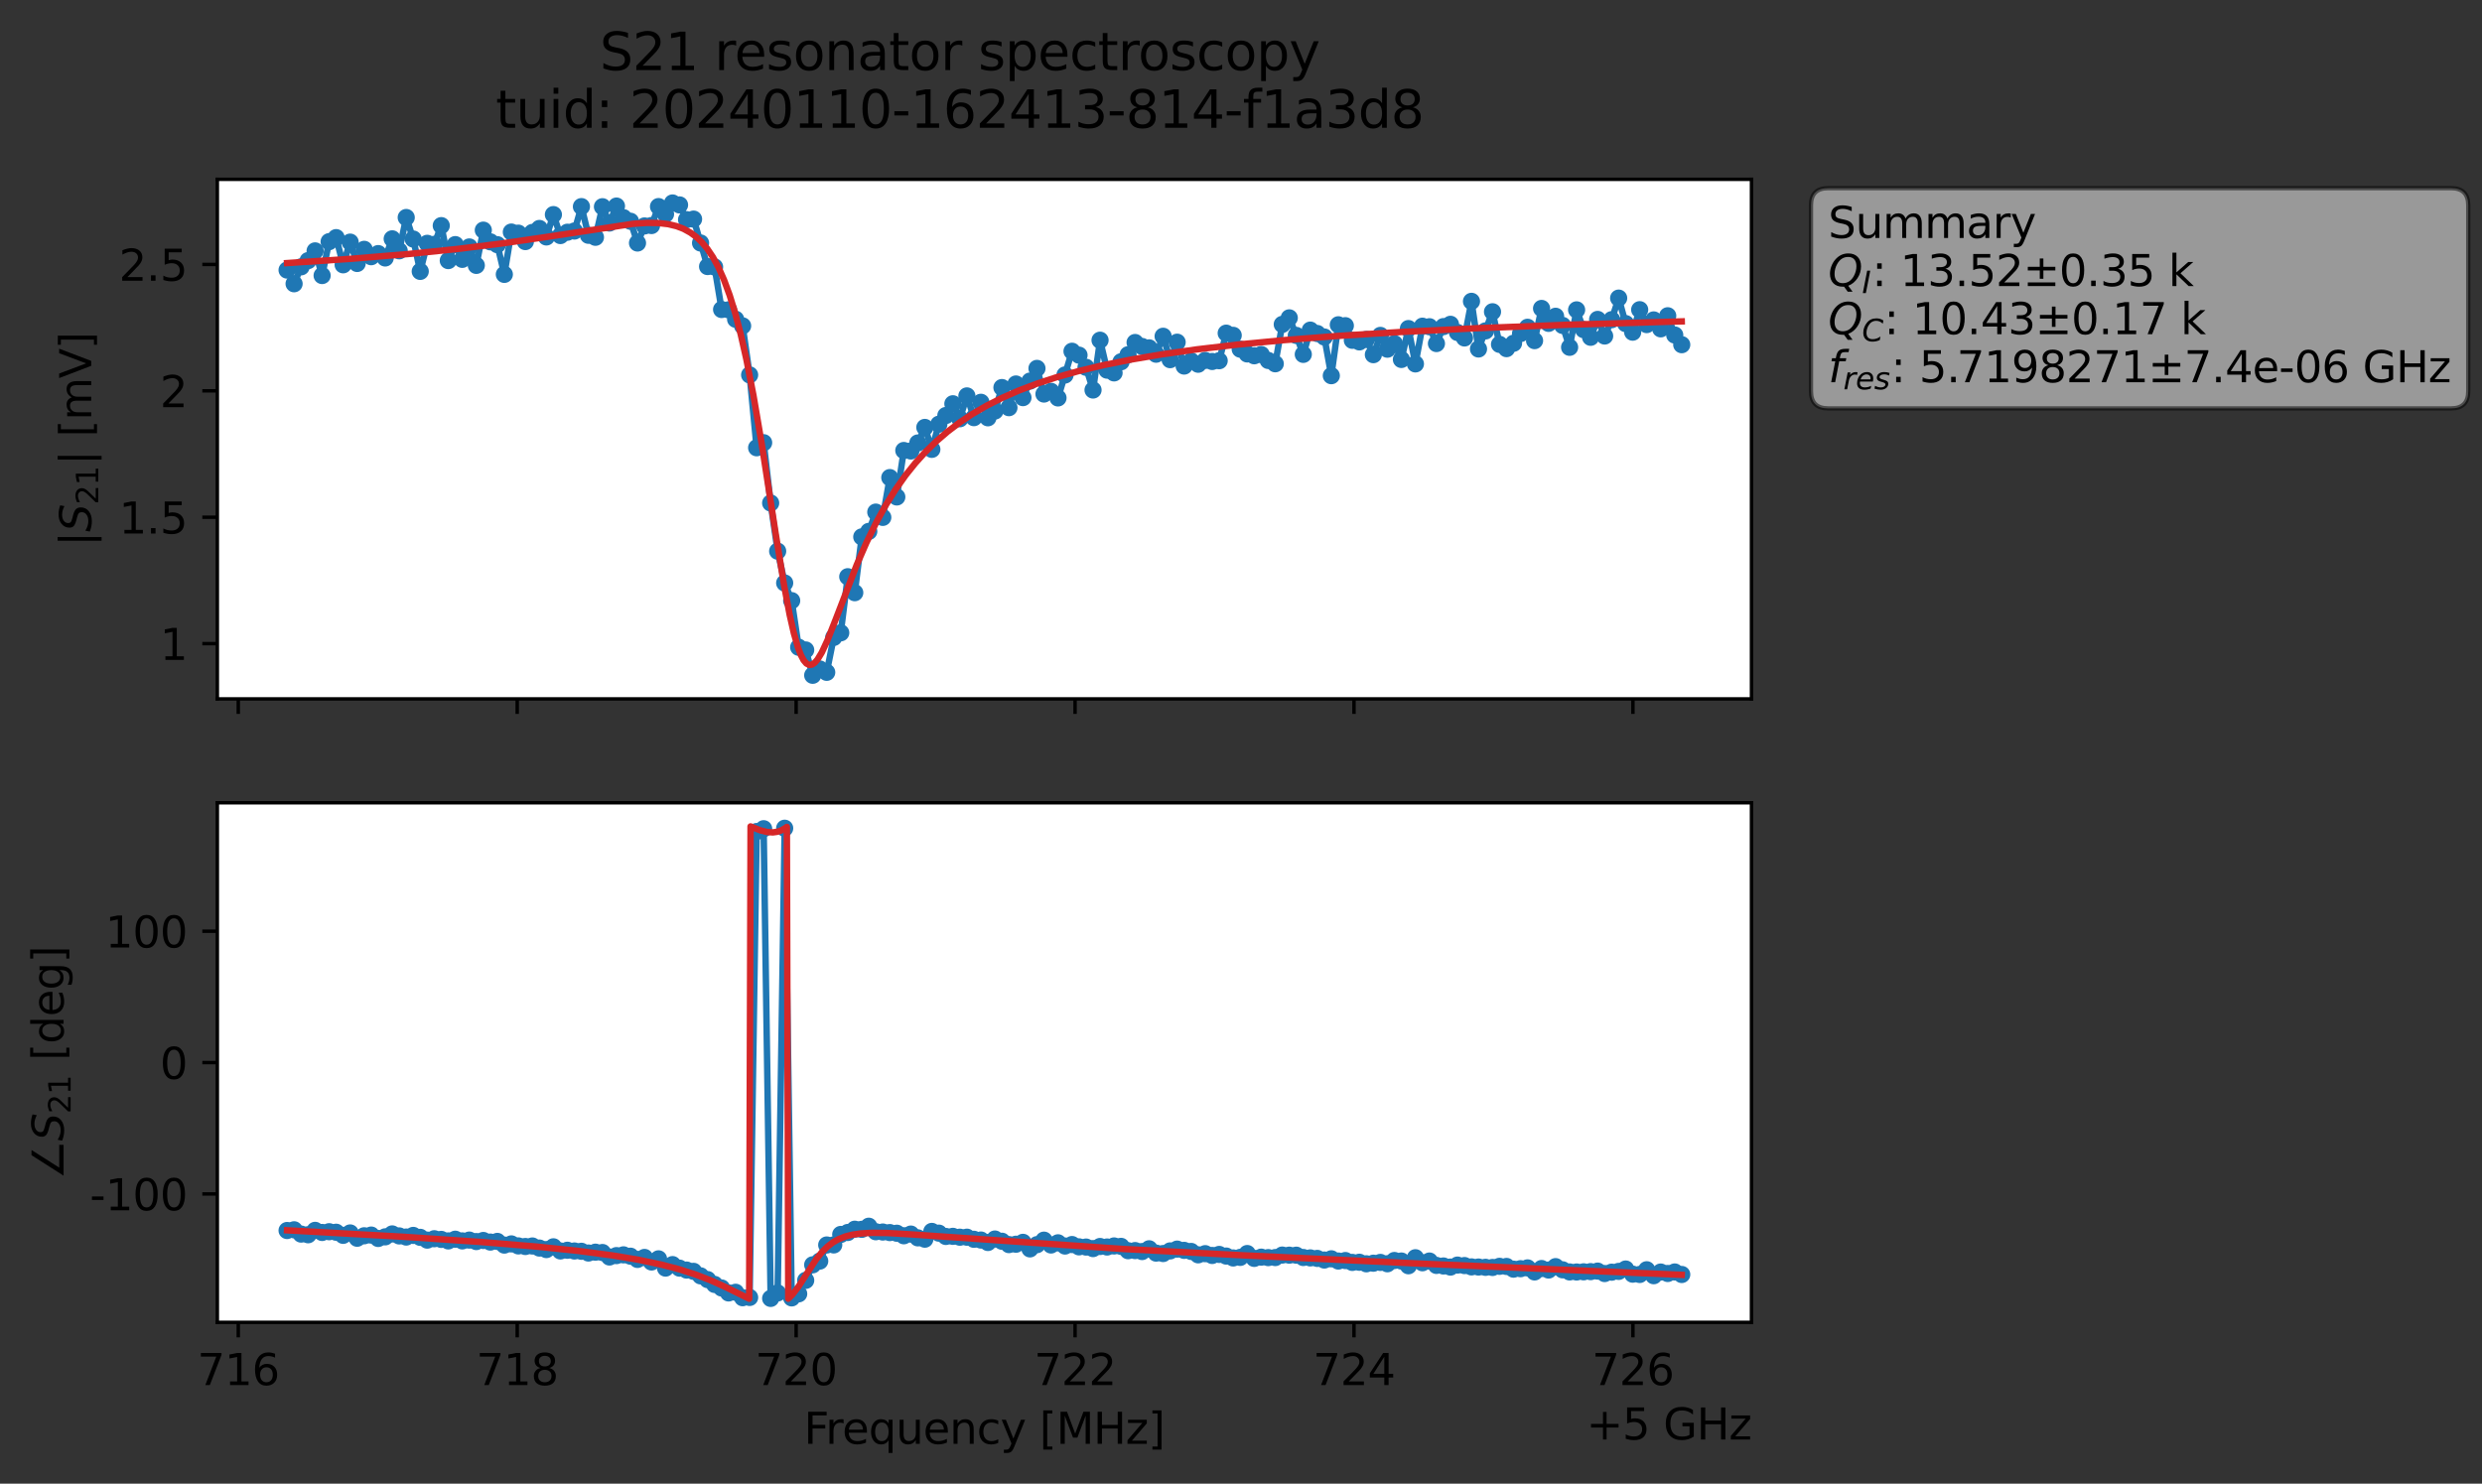 <?xml version="1.0" encoding="utf-8" standalone="no"?>
<!DOCTYPE svg PUBLIC "-//W3C//DTD SVG 1.1//EN"
  "http://www.w3.org/Graphics/SVG/1.1/DTD/svg11.dtd">
<svg xmlns:xlink="http://www.w3.org/1999/xlink" width="577.771pt" height="345.428pt" viewBox="0 0 577.771 345.428" xmlns="http://www.w3.org/2000/svg" version="1.1">
 <rect x="0" y="0" width="577.771" height="345.428" fill="#333333" stroke="none"/>
 <defs>
  <style type="text/css">*{stroke-linejoin: round; stroke-linecap: butt}</style>
 </defs>
 <g id="figure_1">
  <g id="patch_1">
   <path d="M 0 345.428 
L 577.771 345.428 
L 577.771 -0 
L 0 -0 
L 0 345.428 
z
" style="fill: none; opacity: 0"/>
  </g>
  <g id="axes_1">
   <g id="patch_2">
    <path d="M 50.595 162.72 
L 407.715 162.72 
L 407.715 41.76 
L 50.595 41.76 
z
" style="fill: #ffffff"/>
   </g>
   <g id="matplotlib.axis_1">
    <g id="xtick_1">
     <g id="line2d_1">
      <defs>
       <path id="m1c07fb9450" d="M 0 0 
L 0 3.5 
" style="stroke: #000000; stroke-width: 0.8"/>
      </defs>
      <g>
       <use xlink:href="#m1c07fb9450" x="55.465" y="162.72" style="stroke: #000000; stroke-width: 0.8"/>
      </g>
     </g>
    </g>
    <g id="xtick_2">
     <g id="line2d_2">
      <g>
       <use xlink:href="#m1c07fb9450" x="120.396" y="162.72" style="stroke: #000000; stroke-width: 0.8"/>
      </g>
     </g>
    </g>
    <g id="xtick_3">
     <g id="line2d_3">
      <g>
       <use xlink:href="#m1c07fb9450" x="185.327" y="162.72" style="stroke: #000000; stroke-width: 0.8"/>
      </g>
     </g>
    </g>
    <g id="xtick_4">
     <g id="line2d_4">
      <g>
       <use xlink:href="#m1c07fb9450" x="250.258" y="162.72" style="stroke: #000000; stroke-width: 0.8"/>
      </g>
     </g>
    </g>
    <g id="xtick_5">
     <g id="line2d_5">
      <g>
       <use xlink:href="#m1c07fb9450" x="315.189" y="162.72" style="stroke: #000000; stroke-width: 0.8"/>
      </g>
     </g>
    </g>
    <g id="xtick_6">
     <g id="line2d_6">
      <g>
       <use xlink:href="#m1c07fb9450" x="380.12" y="162.72" style="stroke: #000000; stroke-width: 0.8"/>
      </g>
     </g>
    </g>
   </g>
   <g id="matplotlib.axis_2">
    <g id="ytick_1">
     <g id="line2d_7">
      <defs>
       <path id="mbe81523858" d="M 0 0 
L -3.5 0 
" style="stroke: #000000; stroke-width: 0.8"/>
      </defs>
      <g>
       <use xlink:href="#mbe81523858" x="50.595" y="149.848" style="stroke: #000000; stroke-width: 0.8"/>
      </g>
     </g>
     <g id="text_1">
      <!-- 1 -->
      <g transform="translate(37.233 153.648) scale(0.1 -0.1)">
       <defs>
        <path id="DejaVuSans-31" d="M 794 531 
L 1825 531 
L 1825 4091 
L 703 3866 
L 703 4441 
L 1819 4666 
L 2450 4666 
L 2450 531 
L 3481 531 
L 3481 0 
L 794 0 
L 794 531 
z
" transform="scale(0.016)"/>
       </defs>
       <use xlink:href="#DejaVuSans-31"/>
      </g>
     </g>
    </g>
    <g id="ytick_2">
     <g id="line2d_8">
      <g>
       <use xlink:href="#mbe81523858" x="50.595" y="120.421" style="stroke: #000000; stroke-width: 0.8"/>
      </g>
     </g>
     <g id="text_2">
      <!-- 1.5 -->
      <g transform="translate(27.692 124.22) scale(0.1 -0.1)">
       <defs>
        <path id="DejaVuSans-2e" d="M 684 794 
L 1344 794 
L 1344 0 
L 684 0 
L 684 794 
z
" transform="scale(0.016)"/>
        <path id="DejaVuSans-35" d="M 691 4666 
L 3169 4666 
L 3169 4134 
L 1269 4134 
L 1269 2991 
Q 1406 3038 1543 3061 
Q 1681 3084 1819 3084 
Q 2600 3084 3056 2656 
Q 3513 2228 3513 1497 
Q 3513 744 3044 326 
Q 2575 -91 1722 -91 
Q 1428 -91 1123 -41 
Q 819 9 494 109 
L 494 744 
Q 775 591 1075 516 
Q 1375 441 1709 441 
Q 2250 441 2565 725 
Q 2881 1009 2881 1497 
Q 2881 1984 2565 2268 
Q 2250 2553 1709 2553 
Q 1456 2553 1204 2497 
Q 953 2441 691 2322 
L 691 4666 
z
" transform="scale(0.016)"/>
       </defs>
       <use xlink:href="#DejaVuSans-31"/>
       <use xlink:href="#DejaVuSans-2e" x="63.623"/>
       <use xlink:href="#DejaVuSans-35" x="95.41"/>
      </g>
     </g>
    </g>
    <g id="ytick_3">
     <g id="line2d_9">
      <g>
       <use xlink:href="#mbe81523858" x="50.595" y="90.993" style="stroke: #000000; stroke-width: 0.8"/>
      </g>
     </g>
     <g id="text_3">
      <!-- 2 -->
      <g transform="translate(37.233 94.793) scale(0.1 -0.1)">
       <defs>
        <path id="DejaVuSans-32" d="M 1228 531 
L 3431 531 
L 3431 0 
L 469 0 
L 469 531 
Q 828 903 1448 1529 
Q 2069 2156 2228 2338 
Q 2531 2678 2651 2914 
Q 2772 3150 2772 3378 
Q 2772 3750 2511 3984 
Q 2250 4219 1831 4219 
Q 1534 4219 1204 4116 
Q 875 4013 500 3803 
L 500 4441 
Q 881 4594 1212 4672 
Q 1544 4750 1819 4750 
Q 2544 4750 2975 4387 
Q 3406 4025 3406 3419 
Q 3406 3131 3298 2873 
Q 3191 2616 2906 2266 
Q 2828 2175 2409 1742 
Q 1991 1309 1228 531 
z
" transform="scale(0.016)"/>
       </defs>
       <use xlink:href="#DejaVuSans-32"/>
      </g>
     </g>
    </g>
    <g id="ytick_4">
     <g id="line2d_10">
      <g>
       <use xlink:href="#mbe81523858" x="50.595" y="61.566" style="stroke: #000000; stroke-width: 0.8"/>
      </g>
     </g>
     <g id="text_4">
      <!-- 2.5 -->
      <g transform="translate(27.692 65.365) scale(0.1 -0.1)">
       <use xlink:href="#DejaVuSans-32"/>
       <use xlink:href="#DejaVuSans-2e" x="63.623"/>
       <use xlink:href="#DejaVuSans-35" x="95.41"/>
      </g>
     </g>
    </g>
    <g id="text_5">
     <!-- $|S_{21}|$ [mV] -->
     <g transform="translate(21.292 127.19) rotate(-90) scale(0.1 -0.1)">
      <defs>
       <path id="DejaVuSans-7c" d="M 1344 4891 
L 1344 -1509 
L 813 -1509 
L 813 4891 
L 1344 4891 
z
" transform="scale(0.016)"/>
       <path id="DejaVuSans-Oblique-53" d="M 3859 4513 
L 3738 3897 
Q 3422 4066 3111 4152 
Q 2800 4238 2509 4238 
Q 1944 4238 1609 3991 
Q 1275 3744 1275 3334 
Q 1275 3109 1398 2989 
Q 1522 2869 2034 2731 
L 2413 2638 
Q 3053 2472 3303 2217 
Q 3553 1963 3553 1503 
Q 3553 797 2998 353 
Q 2444 -91 1538 -91 
Q 1166 -91 791 -17 
Q 416 56 38 206 
L 166 856 
Q 513 641 861 531 
Q 1209 422 1556 422 
Q 2147 422 2503 684 
Q 2859 947 2859 1369 
Q 2859 1650 2717 1795 
Q 2575 1941 2106 2059 
L 1728 2156 
Q 1081 2325 845 2545 
Q 609 2766 609 3163 
Q 609 3859 1145 4304 
Q 1681 4750 2541 4750 
Q 2875 4750 3203 4690 
Q 3531 4631 3859 4513 
z
" transform="scale(0.016)"/>
       <path id="DejaVuSans-20" transform="scale(0.016)"/>
       <path id="DejaVuSans-5b" d="M 550 4863 
L 1875 4863 
L 1875 4416 
L 1125 4416 
L 1125 -397 
L 1875 -397 
L 1875 -844 
L 550 -844 
L 550 4863 
z
" transform="scale(0.016)"/>
       <path id="DejaVuSans-6d" d="M 3328 2828 
Q 3544 3216 3844 3400 
Q 4144 3584 4550 3584 
Q 5097 3584 5394 3201 
Q 5691 2819 5691 2113 
L 5691 0 
L 5113 0 
L 5113 2094 
Q 5113 2597 4934 2840 
Q 4756 3084 4391 3084 
Q 3944 3084 3684 2787 
Q 3425 2491 3425 1978 
L 3425 0 
L 2847 0 
L 2847 2094 
Q 2847 2600 2669 2842 
Q 2491 3084 2119 3084 
Q 1678 3084 1418 2786 
Q 1159 2488 1159 1978 
L 1159 0 
L 581 0 
L 581 3500 
L 1159 3500 
L 1159 2956 
Q 1356 3278 1631 3431 
Q 1906 3584 2284 3584 
Q 2666 3584 2933 3390 
Q 3200 3197 3328 2828 
z
" transform="scale(0.016)"/>
       <path id="DejaVuSans-56" d="M 1831 0 
L 50 4666 
L 709 4666 
L 2188 738 
L 3669 4666 
L 4325 4666 
L 2547 0 
L 1831 0 
z
" transform="scale(0.016)"/>
       <path id="DejaVuSans-5d" d="M 1947 4863 
L 1947 -844 
L 622 -844 
L 622 -397 
L 1369 -397 
L 1369 4416 
L 622 4416 
L 622 4863 
L 1947 4863 
z
" transform="scale(0.016)"/>
      </defs>
      <use xlink:href="#DejaVuSans-7c" transform="translate(0 0.578)"/>
      <use xlink:href="#DejaVuSans-Oblique-53" transform="translate(33.691 0.578)"/>
      <use xlink:href="#DejaVuSans-32" transform="translate(97.168 -15.828) scale(0.7)"/>
      <use xlink:href="#DejaVuSans-31" transform="translate(141.704 -15.828) scale(0.7)"/>
      <use xlink:href="#DejaVuSans-7c" transform="translate(188.975 0.578)"/>
      <use xlink:href="#DejaVuSans-20" transform="translate(222.666 0.578)"/>
      <use xlink:href="#DejaVuSans-5b" transform="translate(254.453 0.578)"/>
      <use xlink:href="#DejaVuSans-6d" transform="translate(293.467 0.578)"/>
      <use xlink:href="#DejaVuSans-56" transform="translate(390.879 0.578)"/>
      <use xlink:href="#DejaVuSans-5d" transform="translate(459.287 0.578)"/>
     </g>
    </g>
   </g>
   <g id="line2d_11">
    <path d="M 66.828 62.877 
L 68.459 66.064 
L 70.091 62.122 
L 71.722 60.675 
L 73.354 58.411 
L 74.985 64.151 
L 76.617 56.265 
L 78.248 55.325 
L 79.879 61.651 
L 81.511 56.372 
L 83.142 61.339 
L 84.774 58.051 
L 86.405 59.764 
L 88.037 59.044 
L 89.668 60.059 
L 91.299 55.607 
L 92.931 58.391 
L 94.562 50.639 
L 96.194 55.653 
L 97.825 63.184 
L 99.457 56.653 
L 101.088 56.888 
L 102.719 52.532 
L 104.351 60.669 
L 105.982 56.952 
L 107.614 60.385 
L 109.245 57.496 
L 110.877 61.785 
L 112.508 53.586 
L 114.14 56.303 
L 115.771 56.966 
L 117.402 63.882 
L 119.034 54.028 
L 120.665 54.287 
L 122.297 56.245 
L 123.928 54.12 
L 125.56 53.193 
L 127.191 55.167 
L 128.822 49.964 
L 130.454 54.842 
L 132.085 54.068 
L 133.717 53.786 
L 135.348 48.103 
L 136.98 54.778 
L 138.611 55.245 
L 140.242 48.13 
L 141.874 51.927 
L 143.505 47.976 
L 145.137 50.679 
L 146.768 51.517 
L 148.4 56.577 
L 150.031 52.606 
L 151.662 52.511 
L 153.294 48.096 
L 154.925 49.855 
L 156.557 47.258 
L 158.188 47.711 
L 159.82 51.142 
L 161.451 51.013 
L 164.714 62.055 
L 166.345 62.159 
L 167.977 72.06 
L 169.608 72.132 
L 171.24 74.329 
L 172.871 75.871 
L 174.502 87.289 
L 176.134 104.248 
L 177.765 103.069 
L 179.397 117.114 
L 181.028 128.324 
L 182.66 135.731 
L 184.291 139.845 
L 185.922 150.698 
L 187.554 151.329 
L 189.185 157.222 
L 190.817 155.748 
L 192.448 156.533 
L 194.08 148.408 
L 195.711 147.331 
L 197.342 134.273 
L 198.974 137.991 
L 200.605 124.997 
L 202.237 123.724 
L 203.868 119.233 
L 205.5 120.459 
L 207.131 111.191 
L 208.762 115.704 
L 210.394 104.884 
L 212.025 105 
L 213.657 103.133 
L 215.288 99.514 
L 216.92 104.619 
L 218.551 98.769 
L 220.182 96.738 
L 221.814 94.007 
L 223.445 97.492 
L 225.077 92.177 
L 226.708 97.235 
L 228.34 93.662 
L 229.971 97.27 
L 231.602 95.691 
L 233.234 90.229 
L 234.865 94.912 
L 236.497 89.404 
L 238.128 92.576 
L 239.76 88.722 
L 241.391 85.772 
L 243.022 91.74 
L 244.654 91.114 
L 246.285 92.646 
L 249.548 81.779 
L 251.18 82.691 
L 252.811 85.514 
L 254.442 90.802 
L 256.074 79.207 
L 257.705 86.179 
L 259.337 86.817 
L 260.968 84.227 
L 262.6 82.59 
L 264.231 79.744 
L 265.862 80.669 
L 267.494 80.991 
L 269.125 82.466 
L 270.757 78.289 
L 272.388 83.738 
L 274.02 79.672 
L 275.651 85.224 
L 277.282 84.043 
L 278.914 84.801 
L 280.545 83.911 
L 282.177 84.161 
L 283.808 83.982 
L 285.44 77.566 
L 287.071 78.076 
L 288.703 81.29 
L 290.334 82.403 
L 291.965 82.83 
L 293.597 82.546 
L 295.228 83.923 
L 296.86 84.693 
L 298.491 75.527 
L 300.123 74.005 
L 301.754 78.09 
L 303.385 82.505 
L 305.017 76.86 
L 308.28 78.464 
L 309.911 87.467 
L 311.543 75.619 
L 313.174 75.826 
L 314.805 79.23 
L 316.437 79.598 
L 318.068 79.031 
L 319.7 82.575 
L 321.331 78.09 
L 322.963 81.297 
L 324.594 79.999 
L 326.225 83.691 
L 327.857 76.498 
L 329.488 84.726 
L 331.12 75.947 
L 332.751 76.071 
L 334.383 79.985 
L 336.014 76.039 
L 337.645 75.505 
L 339.277 77.406 
L 340.908 78.683 
L 342.54 70.159 
L 344.171 81.251 
L 347.434 72.585 
L 349.065 80.176 
L 350.697 81.171 
L 352.328 79.92 
L 353.96 77.663 
L 355.591 76.199 
L 357.223 79.305 
L 358.854 71.812 
L 360.485 75.284 
L 362.117 73.636 
L 363.748 75.766 
L 365.38 80.86 
L 367.011 72.144 
L 368.643 76.74 
L 370.274 78.528 
L 371.905 74.367 
L 373.537 78.23 
L 375.168 74.43 
L 376.8 69.408 
L 378.431 75.343 
L 380.063 77.336 
L 381.694 72.103 
L 383.325 75.572 
L 384.957 74.485 
L 386.588 76.562 
L 388.22 73.518 
L 389.851 77.995 
L 391.483 80.252 
L 391.483 80.252 
" clip-path="url(#pa43015b0e5)" style="fill: none; stroke: #1f77b4; stroke-width: 1.5; stroke-linecap: square"/>
    <defs>
     <path id="m0f52920e92" d="M 0 1.5 
C 0.398 1.5 0.779 1.342 1.061 1.061 
C 1.342 0.779 1.5 0.398 1.5 0 
C 1.5 -0.398 1.342 -0.779 1.061 -1.061 
C 0.779 -1.342 0.398 -1.5 0 -1.5 
C -0.398 -1.5 -0.779 -1.342 -1.061 -1.061 
C -1.342 -0.779 -1.5 -0.398 -1.5 0 
C -1.5 0.398 -1.342 0.779 -1.061 1.061 
C -0.779 1.342 -0.398 1.5 0 1.5 
z
" style="stroke: #1f77b4"/>
    </defs>
    <g clip-path="url(#pa43015b0e5)">
     <use xlink:href="#m0f52920e92" x="66.828" y="62.877" style="fill: #1f77b4; stroke: #1f77b4"/>
     <use xlink:href="#m0f52920e92" x="68.459" y="66.064" style="fill: #1f77b4; stroke: #1f77b4"/>
     <use xlink:href="#m0f52920e92" x="70.091" y="62.122" style="fill: #1f77b4; stroke: #1f77b4"/>
     <use xlink:href="#m0f52920e92" x="71.722" y="60.675" style="fill: #1f77b4; stroke: #1f77b4"/>
     <use xlink:href="#m0f52920e92" x="73.354" y="58.411" style="fill: #1f77b4; stroke: #1f77b4"/>
     <use xlink:href="#m0f52920e92" x="74.985" y="64.151" style="fill: #1f77b4; stroke: #1f77b4"/>
     <use xlink:href="#m0f52920e92" x="76.617" y="56.265" style="fill: #1f77b4; stroke: #1f77b4"/>
     <use xlink:href="#m0f52920e92" x="78.248" y="55.325" style="fill: #1f77b4; stroke: #1f77b4"/>
     <use xlink:href="#m0f52920e92" x="79.879" y="61.651" style="fill: #1f77b4; stroke: #1f77b4"/>
     <use xlink:href="#m0f52920e92" x="81.511" y="56.372" style="fill: #1f77b4; stroke: #1f77b4"/>
     <use xlink:href="#m0f52920e92" x="83.142" y="61.339" style="fill: #1f77b4; stroke: #1f77b4"/>
     <use xlink:href="#m0f52920e92" x="84.774" y="58.051" style="fill: #1f77b4; stroke: #1f77b4"/>
     <use xlink:href="#m0f52920e92" x="86.405" y="59.764" style="fill: #1f77b4; stroke: #1f77b4"/>
     <use xlink:href="#m0f52920e92" x="88.037" y="59.044" style="fill: #1f77b4; stroke: #1f77b4"/>
     <use xlink:href="#m0f52920e92" x="89.668" y="60.059" style="fill: #1f77b4; stroke: #1f77b4"/>
     <use xlink:href="#m0f52920e92" x="91.299" y="55.607" style="fill: #1f77b4; stroke: #1f77b4"/>
     <use xlink:href="#m0f52920e92" x="92.931" y="58.391" style="fill: #1f77b4; stroke: #1f77b4"/>
     <use xlink:href="#m0f52920e92" x="94.562" y="50.639" style="fill: #1f77b4; stroke: #1f77b4"/>
     <use xlink:href="#m0f52920e92" x="96.194" y="55.653" style="fill: #1f77b4; stroke: #1f77b4"/>
     <use xlink:href="#m0f52920e92" x="97.825" y="63.184" style="fill: #1f77b4; stroke: #1f77b4"/>
     <use xlink:href="#m0f52920e92" x="99.457" y="56.653" style="fill: #1f77b4; stroke: #1f77b4"/>
     <use xlink:href="#m0f52920e92" x="101.088" y="56.888" style="fill: #1f77b4; stroke: #1f77b4"/>
     <use xlink:href="#m0f52920e92" x="102.719" y="52.532" style="fill: #1f77b4; stroke: #1f77b4"/>
     <use xlink:href="#m0f52920e92" x="104.351" y="60.669" style="fill: #1f77b4; stroke: #1f77b4"/>
     <use xlink:href="#m0f52920e92" x="105.982" y="56.952" style="fill: #1f77b4; stroke: #1f77b4"/>
     <use xlink:href="#m0f52920e92" x="107.614" y="60.385" style="fill: #1f77b4; stroke: #1f77b4"/>
     <use xlink:href="#m0f52920e92" x="109.245" y="57.496" style="fill: #1f77b4; stroke: #1f77b4"/>
     <use xlink:href="#m0f52920e92" x="110.877" y="61.785" style="fill: #1f77b4; stroke: #1f77b4"/>
     <use xlink:href="#m0f52920e92" x="112.508" y="53.586" style="fill: #1f77b4; stroke: #1f77b4"/>
     <use xlink:href="#m0f52920e92" x="114.14" y="56.303" style="fill: #1f77b4; stroke: #1f77b4"/>
     <use xlink:href="#m0f52920e92" x="115.771" y="56.966" style="fill: #1f77b4; stroke: #1f77b4"/>
     <use xlink:href="#m0f52920e92" x="117.402" y="63.882" style="fill: #1f77b4; stroke: #1f77b4"/>
     <use xlink:href="#m0f52920e92" x="119.034" y="54.028" style="fill: #1f77b4; stroke: #1f77b4"/>
     <use xlink:href="#m0f52920e92" x="120.665" y="54.287" style="fill: #1f77b4; stroke: #1f77b4"/>
     <use xlink:href="#m0f52920e92" x="122.297" y="56.245" style="fill: #1f77b4; stroke: #1f77b4"/>
     <use xlink:href="#m0f52920e92" x="123.928" y="54.12" style="fill: #1f77b4; stroke: #1f77b4"/>
     <use xlink:href="#m0f52920e92" x="125.56" y="53.193" style="fill: #1f77b4; stroke: #1f77b4"/>
     <use xlink:href="#m0f52920e92" x="127.191" y="55.167" style="fill: #1f77b4; stroke: #1f77b4"/>
     <use xlink:href="#m0f52920e92" x="128.822" y="49.964" style="fill: #1f77b4; stroke: #1f77b4"/>
     <use xlink:href="#m0f52920e92" x="130.454" y="54.842" style="fill: #1f77b4; stroke: #1f77b4"/>
     <use xlink:href="#m0f52920e92" x="132.085" y="54.068" style="fill: #1f77b4; stroke: #1f77b4"/>
     <use xlink:href="#m0f52920e92" x="133.717" y="53.786" style="fill: #1f77b4; stroke: #1f77b4"/>
     <use xlink:href="#m0f52920e92" x="135.348" y="48.103" style="fill: #1f77b4; stroke: #1f77b4"/>
     <use xlink:href="#m0f52920e92" x="136.98" y="54.778" style="fill: #1f77b4; stroke: #1f77b4"/>
     <use xlink:href="#m0f52920e92" x="138.611" y="55.245" style="fill: #1f77b4; stroke: #1f77b4"/>
     <use xlink:href="#m0f52920e92" x="140.242" y="48.13" style="fill: #1f77b4; stroke: #1f77b4"/>
     <use xlink:href="#m0f52920e92" x="141.874" y="51.927" style="fill: #1f77b4; stroke: #1f77b4"/>
     <use xlink:href="#m0f52920e92" x="143.505" y="47.976" style="fill: #1f77b4; stroke: #1f77b4"/>
     <use xlink:href="#m0f52920e92" x="145.137" y="50.679" style="fill: #1f77b4; stroke: #1f77b4"/>
     <use xlink:href="#m0f52920e92" x="146.768" y="51.517" style="fill: #1f77b4; stroke: #1f77b4"/>
     <use xlink:href="#m0f52920e92" x="148.4" y="56.577" style="fill: #1f77b4; stroke: #1f77b4"/>
     <use xlink:href="#m0f52920e92" x="150.031" y="52.606" style="fill: #1f77b4; stroke: #1f77b4"/>
     <use xlink:href="#m0f52920e92" x="151.662" y="52.511" style="fill: #1f77b4; stroke: #1f77b4"/>
     <use xlink:href="#m0f52920e92" x="153.294" y="48.096" style="fill: #1f77b4; stroke: #1f77b4"/>
     <use xlink:href="#m0f52920e92" x="154.925" y="49.855" style="fill: #1f77b4; stroke: #1f77b4"/>
     <use xlink:href="#m0f52920e92" x="156.557" y="47.258" style="fill: #1f77b4; stroke: #1f77b4"/>
     <use xlink:href="#m0f52920e92" x="158.188" y="47.711" style="fill: #1f77b4; stroke: #1f77b4"/>
     <use xlink:href="#m0f52920e92" x="159.82" y="51.142" style="fill: #1f77b4; stroke: #1f77b4"/>
     <use xlink:href="#m0f52920e92" x="161.451" y="51.013" style="fill: #1f77b4; stroke: #1f77b4"/>
     <use xlink:href="#m0f52920e92" x="163.082" y="56.575" style="fill: #1f77b4; stroke: #1f77b4"/>
     <use xlink:href="#m0f52920e92" x="164.714" y="62.055" style="fill: #1f77b4; stroke: #1f77b4"/>
     <use xlink:href="#m0f52920e92" x="166.345" y="62.159" style="fill: #1f77b4; stroke: #1f77b4"/>
     <use xlink:href="#m0f52920e92" x="167.977" y="72.06" style="fill: #1f77b4; stroke: #1f77b4"/>
     <use xlink:href="#m0f52920e92" x="169.608" y="72.132" style="fill: #1f77b4; stroke: #1f77b4"/>
     <use xlink:href="#m0f52920e92" x="171.24" y="74.329" style="fill: #1f77b4; stroke: #1f77b4"/>
     <use xlink:href="#m0f52920e92" x="172.871" y="75.871" style="fill: #1f77b4; stroke: #1f77b4"/>
     <use xlink:href="#m0f52920e92" x="174.502" y="87.289" style="fill: #1f77b4; stroke: #1f77b4"/>
     <use xlink:href="#m0f52920e92" x="176.134" y="104.248" style="fill: #1f77b4; stroke: #1f77b4"/>
     <use xlink:href="#m0f52920e92" x="177.765" y="103.069" style="fill: #1f77b4; stroke: #1f77b4"/>
     <use xlink:href="#m0f52920e92" x="179.397" y="117.114" style="fill: #1f77b4; stroke: #1f77b4"/>
     <use xlink:href="#m0f52920e92" x="181.028" y="128.324" style="fill: #1f77b4; stroke: #1f77b4"/>
     <use xlink:href="#m0f52920e92" x="182.66" y="135.731" style="fill: #1f77b4; stroke: #1f77b4"/>
     <use xlink:href="#m0f52920e92" x="184.291" y="139.845" style="fill: #1f77b4; stroke: #1f77b4"/>
     <use xlink:href="#m0f52920e92" x="185.922" y="150.698" style="fill: #1f77b4; stroke: #1f77b4"/>
     <use xlink:href="#m0f52920e92" x="187.554" y="151.329" style="fill: #1f77b4; stroke: #1f77b4"/>
     <use xlink:href="#m0f52920e92" x="189.185" y="157.222" style="fill: #1f77b4; stroke: #1f77b4"/>
     <use xlink:href="#m0f52920e92" x="190.817" y="155.748" style="fill: #1f77b4; stroke: #1f77b4"/>
     <use xlink:href="#m0f52920e92" x="192.448" y="156.533" style="fill: #1f77b4; stroke: #1f77b4"/>
     <use xlink:href="#m0f52920e92" x="194.08" y="148.408" style="fill: #1f77b4; stroke: #1f77b4"/>
     <use xlink:href="#m0f52920e92" x="195.711" y="147.331" style="fill: #1f77b4; stroke: #1f77b4"/>
     <use xlink:href="#m0f52920e92" x="197.342" y="134.273" style="fill: #1f77b4; stroke: #1f77b4"/>
     <use xlink:href="#m0f52920e92" x="198.974" y="137.991" style="fill: #1f77b4; stroke: #1f77b4"/>
     <use xlink:href="#m0f52920e92" x="200.605" y="124.997" style="fill: #1f77b4; stroke: #1f77b4"/>
     <use xlink:href="#m0f52920e92" x="202.237" y="123.724" style="fill: #1f77b4; stroke: #1f77b4"/>
     <use xlink:href="#m0f52920e92" x="203.868" y="119.233" style="fill: #1f77b4; stroke: #1f77b4"/>
     <use xlink:href="#m0f52920e92" x="205.5" y="120.459" style="fill: #1f77b4; stroke: #1f77b4"/>
     <use xlink:href="#m0f52920e92" x="207.131" y="111.191" style="fill: #1f77b4; stroke: #1f77b4"/>
     <use xlink:href="#m0f52920e92" x="208.762" y="115.704" style="fill: #1f77b4; stroke: #1f77b4"/>
     <use xlink:href="#m0f52920e92" x="210.394" y="104.884" style="fill: #1f77b4; stroke: #1f77b4"/>
     <use xlink:href="#m0f52920e92" x="212.025" y="105" style="fill: #1f77b4; stroke: #1f77b4"/>
     <use xlink:href="#m0f52920e92" x="213.657" y="103.133" style="fill: #1f77b4; stroke: #1f77b4"/>
     <use xlink:href="#m0f52920e92" x="215.288" y="99.514" style="fill: #1f77b4; stroke: #1f77b4"/>
     <use xlink:href="#m0f52920e92" x="216.92" y="104.619" style="fill: #1f77b4; stroke: #1f77b4"/>
     <use xlink:href="#m0f52920e92" x="218.551" y="98.769" style="fill: #1f77b4; stroke: #1f77b4"/>
     <use xlink:href="#m0f52920e92" x="220.182" y="96.738" style="fill: #1f77b4; stroke: #1f77b4"/>
     <use xlink:href="#m0f52920e92" x="221.814" y="94.007" style="fill: #1f77b4; stroke: #1f77b4"/>
     <use xlink:href="#m0f52920e92" x="223.445" y="97.492" style="fill: #1f77b4; stroke: #1f77b4"/>
     <use xlink:href="#m0f52920e92" x="225.077" y="92.177" style="fill: #1f77b4; stroke: #1f77b4"/>
     <use xlink:href="#m0f52920e92" x="226.708" y="97.235" style="fill: #1f77b4; stroke: #1f77b4"/>
     <use xlink:href="#m0f52920e92" x="228.34" y="93.662" style="fill: #1f77b4; stroke: #1f77b4"/>
     <use xlink:href="#m0f52920e92" x="229.971" y="97.27" style="fill: #1f77b4; stroke: #1f77b4"/>
     <use xlink:href="#m0f52920e92" x="231.602" y="95.691" style="fill: #1f77b4; stroke: #1f77b4"/>
     <use xlink:href="#m0f52920e92" x="233.234" y="90.229" style="fill: #1f77b4; stroke: #1f77b4"/>
     <use xlink:href="#m0f52920e92" x="234.865" y="94.912" style="fill: #1f77b4; stroke: #1f77b4"/>
     <use xlink:href="#m0f52920e92" x="236.497" y="89.404" style="fill: #1f77b4; stroke: #1f77b4"/>
     <use xlink:href="#m0f52920e92" x="238.128" y="92.576" style="fill: #1f77b4; stroke: #1f77b4"/>
     <use xlink:href="#m0f52920e92" x="239.76" y="88.722" style="fill: #1f77b4; stroke: #1f77b4"/>
     <use xlink:href="#m0f52920e92" x="241.391" y="85.772" style="fill: #1f77b4; stroke: #1f77b4"/>
     <use xlink:href="#m0f52920e92" x="243.022" y="91.74" style="fill: #1f77b4; stroke: #1f77b4"/>
     <use xlink:href="#m0f52920e92" x="244.654" y="91.114" style="fill: #1f77b4; stroke: #1f77b4"/>
     <use xlink:href="#m0f52920e92" x="246.285" y="92.646" style="fill: #1f77b4; stroke: #1f77b4"/>
     <use xlink:href="#m0f52920e92" x="247.917" y="87.303" style="fill: #1f77b4; stroke: #1f77b4"/>
     <use xlink:href="#m0f52920e92" x="249.548" y="81.779" style="fill: #1f77b4; stroke: #1f77b4"/>
     <use xlink:href="#m0f52920e92" x="251.18" y="82.691" style="fill: #1f77b4; stroke: #1f77b4"/>
     <use xlink:href="#m0f52920e92" x="252.811" y="85.514" style="fill: #1f77b4; stroke: #1f77b4"/>
     <use xlink:href="#m0f52920e92" x="254.442" y="90.802" style="fill: #1f77b4; stroke: #1f77b4"/>
     <use xlink:href="#m0f52920e92" x="256.074" y="79.207" style="fill: #1f77b4; stroke: #1f77b4"/>
     <use xlink:href="#m0f52920e92" x="257.705" y="86.179" style="fill: #1f77b4; stroke: #1f77b4"/>
     <use xlink:href="#m0f52920e92" x="259.337" y="86.817" style="fill: #1f77b4; stroke: #1f77b4"/>
     <use xlink:href="#m0f52920e92" x="260.968" y="84.227" style="fill: #1f77b4; stroke: #1f77b4"/>
     <use xlink:href="#m0f52920e92" x="262.6" y="82.59" style="fill: #1f77b4; stroke: #1f77b4"/>
     <use xlink:href="#m0f52920e92" x="264.231" y="79.744" style="fill: #1f77b4; stroke: #1f77b4"/>
     <use xlink:href="#m0f52920e92" x="265.862" y="80.669" style="fill: #1f77b4; stroke: #1f77b4"/>
     <use xlink:href="#m0f52920e92" x="267.494" y="80.991" style="fill: #1f77b4; stroke: #1f77b4"/>
     <use xlink:href="#m0f52920e92" x="269.125" y="82.466" style="fill: #1f77b4; stroke: #1f77b4"/>
     <use xlink:href="#m0f52920e92" x="270.757" y="78.289" style="fill: #1f77b4; stroke: #1f77b4"/>
     <use xlink:href="#m0f52920e92" x="272.388" y="83.738" style="fill: #1f77b4; stroke: #1f77b4"/>
     <use xlink:href="#m0f52920e92" x="274.02" y="79.672" style="fill: #1f77b4; stroke: #1f77b4"/>
     <use xlink:href="#m0f52920e92" x="275.651" y="85.224" style="fill: #1f77b4; stroke: #1f77b4"/>
     <use xlink:href="#m0f52920e92" x="277.282" y="84.043" style="fill: #1f77b4; stroke: #1f77b4"/>
     <use xlink:href="#m0f52920e92" x="278.914" y="84.801" style="fill: #1f77b4; stroke: #1f77b4"/>
     <use xlink:href="#m0f52920e92" x="280.545" y="83.911" style="fill: #1f77b4; stroke: #1f77b4"/>
     <use xlink:href="#m0f52920e92" x="282.177" y="84.161" style="fill: #1f77b4; stroke: #1f77b4"/>
     <use xlink:href="#m0f52920e92" x="283.808" y="83.982" style="fill: #1f77b4; stroke: #1f77b4"/>
     <use xlink:href="#m0f52920e92" x="285.44" y="77.566" style="fill: #1f77b4; stroke: #1f77b4"/>
     <use xlink:href="#m0f52920e92" x="287.071" y="78.076" style="fill: #1f77b4; stroke: #1f77b4"/>
     <use xlink:href="#m0f52920e92" x="288.703" y="81.29" style="fill: #1f77b4; stroke: #1f77b4"/>
     <use xlink:href="#m0f52920e92" x="290.334" y="82.403" style="fill: #1f77b4; stroke: #1f77b4"/>
     <use xlink:href="#m0f52920e92" x="291.965" y="82.83" style="fill: #1f77b4; stroke: #1f77b4"/>
     <use xlink:href="#m0f52920e92" x="293.597" y="82.546" style="fill: #1f77b4; stroke: #1f77b4"/>
     <use xlink:href="#m0f52920e92" x="295.228" y="83.923" style="fill: #1f77b4; stroke: #1f77b4"/>
     <use xlink:href="#m0f52920e92" x="296.86" y="84.693" style="fill: #1f77b4; stroke: #1f77b4"/>
     <use xlink:href="#m0f52920e92" x="298.491" y="75.527" style="fill: #1f77b4; stroke: #1f77b4"/>
     <use xlink:href="#m0f52920e92" x="300.123" y="74.005" style="fill: #1f77b4; stroke: #1f77b4"/>
     <use xlink:href="#m0f52920e92" x="301.754" y="78.09" style="fill: #1f77b4; stroke: #1f77b4"/>
     <use xlink:href="#m0f52920e92" x="303.385" y="82.505" style="fill: #1f77b4; stroke: #1f77b4"/>
     <use xlink:href="#m0f52920e92" x="305.017" y="76.86" style="fill: #1f77b4; stroke: #1f77b4"/>
     <use xlink:href="#m0f52920e92" x="306.648" y="77.65" style="fill: #1f77b4; stroke: #1f77b4"/>
     <use xlink:href="#m0f52920e92" x="308.28" y="78.464" style="fill: #1f77b4; stroke: #1f77b4"/>
     <use xlink:href="#m0f52920e92" x="309.911" y="87.467" style="fill: #1f77b4; stroke: #1f77b4"/>
     <use xlink:href="#m0f52920e92" x="311.543" y="75.619" style="fill: #1f77b4; stroke: #1f77b4"/>
     <use xlink:href="#m0f52920e92" x="313.174" y="75.826" style="fill: #1f77b4; stroke: #1f77b4"/>
     <use xlink:href="#m0f52920e92" x="314.805" y="79.23" style="fill: #1f77b4; stroke: #1f77b4"/>
     <use xlink:href="#m0f52920e92" x="316.437" y="79.598" style="fill: #1f77b4; stroke: #1f77b4"/>
     <use xlink:href="#m0f52920e92" x="318.068" y="79.031" style="fill: #1f77b4; stroke: #1f77b4"/>
     <use xlink:href="#m0f52920e92" x="319.7" y="82.575" style="fill: #1f77b4; stroke: #1f77b4"/>
     <use xlink:href="#m0f52920e92" x="321.331" y="78.09" style="fill: #1f77b4; stroke: #1f77b4"/>
     <use xlink:href="#m0f52920e92" x="322.963" y="81.297" style="fill: #1f77b4; stroke: #1f77b4"/>
     <use xlink:href="#m0f52920e92" x="324.594" y="79.999" style="fill: #1f77b4; stroke: #1f77b4"/>
     <use xlink:href="#m0f52920e92" x="326.225" y="83.691" style="fill: #1f77b4; stroke: #1f77b4"/>
     <use xlink:href="#m0f52920e92" x="327.857" y="76.498" style="fill: #1f77b4; stroke: #1f77b4"/>
     <use xlink:href="#m0f52920e92" x="329.488" y="84.726" style="fill: #1f77b4; stroke: #1f77b4"/>
     <use xlink:href="#m0f52920e92" x="331.12" y="75.947" style="fill: #1f77b4; stroke: #1f77b4"/>
     <use xlink:href="#m0f52920e92" x="332.751" y="76.071" style="fill: #1f77b4; stroke: #1f77b4"/>
     <use xlink:href="#m0f52920e92" x="334.383" y="79.985" style="fill: #1f77b4; stroke: #1f77b4"/>
     <use xlink:href="#m0f52920e92" x="336.014" y="76.039" style="fill: #1f77b4; stroke: #1f77b4"/>
     <use xlink:href="#m0f52920e92" x="337.645" y="75.505" style="fill: #1f77b4; stroke: #1f77b4"/>
     <use xlink:href="#m0f52920e92" x="339.277" y="77.406" style="fill: #1f77b4; stroke: #1f77b4"/>
     <use xlink:href="#m0f52920e92" x="340.908" y="78.683" style="fill: #1f77b4; stroke: #1f77b4"/>
     <use xlink:href="#m0f52920e92" x="342.54" y="70.159" style="fill: #1f77b4; stroke: #1f77b4"/>
     <use xlink:href="#m0f52920e92" x="344.171" y="81.251" style="fill: #1f77b4; stroke: #1f77b4"/>
     <use xlink:href="#m0f52920e92" x="345.803" y="77.039" style="fill: #1f77b4; stroke: #1f77b4"/>
     <use xlink:href="#m0f52920e92" x="347.434" y="72.585" style="fill: #1f77b4; stroke: #1f77b4"/>
     <use xlink:href="#m0f52920e92" x="349.065" y="80.176" style="fill: #1f77b4; stroke: #1f77b4"/>
     <use xlink:href="#m0f52920e92" x="350.697" y="81.171" style="fill: #1f77b4; stroke: #1f77b4"/>
     <use xlink:href="#m0f52920e92" x="352.328" y="79.92" style="fill: #1f77b4; stroke: #1f77b4"/>
     <use xlink:href="#m0f52920e92" x="353.96" y="77.663" style="fill: #1f77b4; stroke: #1f77b4"/>
     <use xlink:href="#m0f52920e92" x="355.591" y="76.199" style="fill: #1f77b4; stroke: #1f77b4"/>
     <use xlink:href="#m0f52920e92" x="357.223" y="79.305" style="fill: #1f77b4; stroke: #1f77b4"/>
     <use xlink:href="#m0f52920e92" x="358.854" y="71.812" style="fill: #1f77b4; stroke: #1f77b4"/>
     <use xlink:href="#m0f52920e92" x="360.485" y="75.284" style="fill: #1f77b4; stroke: #1f77b4"/>
     <use xlink:href="#m0f52920e92" x="362.117" y="73.636" style="fill: #1f77b4; stroke: #1f77b4"/>
     <use xlink:href="#m0f52920e92" x="363.748" y="75.766" style="fill: #1f77b4; stroke: #1f77b4"/>
     <use xlink:href="#m0f52920e92" x="365.38" y="80.86" style="fill: #1f77b4; stroke: #1f77b4"/>
     <use xlink:href="#m0f52920e92" x="367.011" y="72.144" style="fill: #1f77b4; stroke: #1f77b4"/>
     <use xlink:href="#m0f52920e92" x="368.643" y="76.74" style="fill: #1f77b4; stroke: #1f77b4"/>
     <use xlink:href="#m0f52920e92" x="370.274" y="78.528" style="fill: #1f77b4; stroke: #1f77b4"/>
     <use xlink:href="#m0f52920e92" x="371.905" y="74.367" style="fill: #1f77b4; stroke: #1f77b4"/>
     <use xlink:href="#m0f52920e92" x="373.537" y="78.23" style="fill: #1f77b4; stroke: #1f77b4"/>
     <use xlink:href="#m0f52920e92" x="375.168" y="74.43" style="fill: #1f77b4; stroke: #1f77b4"/>
     <use xlink:href="#m0f52920e92" x="376.8" y="69.408" style="fill: #1f77b4; stroke: #1f77b4"/>
     <use xlink:href="#m0f52920e92" x="378.431" y="75.343" style="fill: #1f77b4; stroke: #1f77b4"/>
     <use xlink:href="#m0f52920e92" x="380.063" y="77.336" style="fill: #1f77b4; stroke: #1f77b4"/>
     <use xlink:href="#m0f52920e92" x="381.694" y="72.103" style="fill: #1f77b4; stroke: #1f77b4"/>
     <use xlink:href="#m0f52920e92" x="383.325" y="75.572" style="fill: #1f77b4; stroke: #1f77b4"/>
     <use xlink:href="#m0f52920e92" x="384.957" y="74.485" style="fill: #1f77b4; stroke: #1f77b4"/>
     <use xlink:href="#m0f52920e92" x="386.588" y="76.562" style="fill: #1f77b4; stroke: #1f77b4"/>
     <use xlink:href="#m0f52920e92" x="388.22" y="73.518" style="fill: #1f77b4; stroke: #1f77b4"/>
     <use xlink:href="#m0f52920e92" x="389.851" y="77.995" style="fill: #1f77b4; stroke: #1f77b4"/>
     <use xlink:href="#m0f52920e92" x="391.483" y="80.252" style="fill: #1f77b4; stroke: #1f77b4"/>
    </g>
   </g>
   <g id="line2d_12">
    <path d="M 66.828 61.249 
L 82.102 60.224 
L 95.101 59.134 
L 106.476 57.965 
L 116.875 56.678 
L 126.949 55.208 
L 147.423 52.096 
L 150.673 51.888 
L 153.273 51.926 
L 155.547 52.188 
L 157.497 52.657 
L 159.122 53.279 
L 160.747 54.175 
L 162.047 55.138 
L 163.347 56.369 
L 164.647 57.923 
L 165.947 59.861 
L 167.247 62.254 
L 168.547 65.178 
L 169.847 68.711 
L 171.146 72.929 
L 172.446 77.897 
L 173.746 83.654 
L 175.371 91.958 
L 177.321 103.372 
L 180.571 124.288 
L 182.521 136.251 
L 183.821 143.134 
L 184.796 147.422 
L 185.771 150.795 
L 186.421 152.485 
L 187.07 153.712 
L 187.72 154.48 
L 188.37 154.809 
L 189.02 154.731 
L 189.67 154.29 
L 190.32 153.534 
L 191.295 151.921 
L 192.595 149.127 
L 194.545 144.191 
L 199.42 131.542 
L 201.695 126.314 
L 203.969 121.649 
L 206.244 117.521 
L 208.519 113.88 
L 210.794 110.667 
L 213.069 107.826 
L 215.344 105.305 
L 217.944 102.76 
L 220.543 100.519 
L 223.468 98.305 
L 226.393 96.363 
L 229.643 94.471 
L 233.218 92.658 
L 237.117 90.944 
L 241.342 89.339 
L 245.892 87.85 
L 251.091 86.39 
L 256.941 84.996 
L 263.441 83.688 
L 270.59 82.478 
L 278.715 81.327 
L 288.139 80.223 
L 298.863 79.192 
L 311.538 78.203 
L 326.487 77.27 
L 344.036 76.406 
L 365.159 75.596 
L 390.833 74.843 
L 391.483 74.827 
L 391.483 74.827 
" clip-path="url(#pa43015b0e5)" style="fill: none; stroke: #d62728; stroke-width: 1.5; stroke-linecap: square"/>
   </g>
   <g id="patch_3">
    <path d="M 50.595 162.72 
L 50.595 41.76 
" style="fill: none; stroke: #000000; stroke-width: 0.8; stroke-linejoin: miter; stroke-linecap: square"/>
   </g>
   <g id="patch_4">
    <path d="M 407.715 162.72 
L 407.715 41.76 
" style="fill: none; stroke: #000000; stroke-width: 0.8; stroke-linejoin: miter; stroke-linecap: square"/>
   </g>
   <g id="patch_5">
    <path d="M 50.595 162.72 
L 407.715 162.72 
" style="fill: none; stroke: #000000; stroke-width: 0.8; stroke-linejoin: miter; stroke-linecap: square"/>
   </g>
   <g id="patch_6">
    <path d="M 50.595 41.76 
L 407.715 41.76 
" style="fill: none; stroke: #000000; stroke-width: 0.8; stroke-linejoin: miter; stroke-linecap: square"/>
   </g>
   <g id="text_6">
    <g id="patch_7">
     <path d="M 425.571 95.08 
L 570.571 95.08 
Q 574.571 95.08 574.571 91.08 
L 574.571 47.808 
Q 574.571 43.808 570.571 43.808 
L 425.571 43.808 
Q 421.571 43.808 421.571 47.808 
L 421.571 91.08 
Q 421.571 95.08 425.571 95.08 
z
" style="fill: #ffffff; opacity: 0.5; stroke: #000000; stroke-linejoin: miter"/>
    </g>
    <!-- Summary -->
    <g transform="translate(425.571 55.406) scale(0.1 -0.1)">
     <defs>
      <path id="DejaVuSans-53" d="M 3425 4513 
L 3425 3897 
Q 3066 4069 2747 4153 
Q 2428 4238 2131 4238 
Q 1616 4238 1336 4038 
Q 1056 3838 1056 3469 
Q 1056 3159 1242 3001 
Q 1428 2844 1947 2747 
L 2328 2669 
Q 3034 2534 3370 2195 
Q 3706 1856 3706 1288 
Q 3706 609 3251 259 
Q 2797 -91 1919 -91 
Q 1588 -91 1214 -16 
Q 841 59 441 206 
L 441 856 
Q 825 641 1194 531 
Q 1563 422 1919 422 
Q 2459 422 2753 634 
Q 3047 847 3047 1241 
Q 3047 1584 2836 1778 
Q 2625 1972 2144 2069 
L 1759 2144 
Q 1053 2284 737 2584 
Q 422 2884 422 3419 
Q 422 4038 858 4394 
Q 1294 4750 2059 4750 
Q 2388 4750 2728 4690 
Q 3069 4631 3425 4513 
z
" transform="scale(0.016)"/>
      <path id="DejaVuSans-75" d="M 544 1381 
L 544 3500 
L 1119 3500 
L 1119 1403 
Q 1119 906 1312 657 
Q 1506 409 1894 409 
Q 2359 409 2629 706 
Q 2900 1003 2900 1516 
L 2900 3500 
L 3475 3500 
L 3475 0 
L 2900 0 
L 2900 538 
Q 2691 219 2414 64 
Q 2138 -91 1772 -91 
Q 1169 -91 856 284 
Q 544 659 544 1381 
z
M 1991 3584 
L 1991 3584 
z
" transform="scale(0.016)"/>
      <path id="DejaVuSans-61" d="M 2194 1759 
Q 1497 1759 1228 1600 
Q 959 1441 959 1056 
Q 959 750 1161 570 
Q 1363 391 1709 391 
Q 2188 391 2477 730 
Q 2766 1069 2766 1631 
L 2766 1759 
L 2194 1759 
z
M 3341 1997 
L 3341 0 
L 2766 0 
L 2766 531 
Q 2569 213 2275 61 
Q 1981 -91 1556 -91 
Q 1019 -91 701 211 
Q 384 513 384 1019 
Q 384 1609 779 1909 
Q 1175 2209 1959 2209 
L 2766 2209 
L 2766 2266 
Q 2766 2663 2505 2880 
Q 2244 3097 1772 3097 
Q 1472 3097 1187 3025 
Q 903 2953 641 2809 
L 641 3341 
Q 956 3463 1253 3523 
Q 1550 3584 1831 3584 
Q 2591 3584 2966 3190 
Q 3341 2797 3341 1997 
z
" transform="scale(0.016)"/>
      <path id="DejaVuSans-72" d="M 2631 2963 
Q 2534 3019 2420 3045 
Q 2306 3072 2169 3072 
Q 1681 3072 1420 2755 
Q 1159 2438 1159 1844 
L 1159 0 
L 581 0 
L 581 3500 
L 1159 3500 
L 1159 2956 
Q 1341 3275 1631 3429 
Q 1922 3584 2338 3584 
Q 2397 3584 2469 3576 
Q 2541 3569 2628 3553 
L 2631 2963 
z
" transform="scale(0.016)"/>
      <path id="DejaVuSans-79" d="M 2059 -325 
Q 1816 -950 1584 -1140 
Q 1353 -1331 966 -1331 
L 506 -1331 
L 506 -850 
L 844 -850 
Q 1081 -850 1212 -737 
Q 1344 -625 1503 -206 
L 1606 56 
L 191 3500 
L 800 3500 
L 1894 763 
L 2988 3500 
L 3597 3500 
L 2059 -325 
z
" transform="scale(0.016)"/>
     </defs>
     <use xlink:href="#DejaVuSans-53"/>
     <use xlink:href="#DejaVuSans-75" x="63.477"/>
     <use xlink:href="#DejaVuSans-6d" x="126.855"/>
     <use xlink:href="#DejaVuSans-6d" x="224.268"/>
     <use xlink:href="#DejaVuSans-61" x="321.68"/>
     <use xlink:href="#DejaVuSans-72" x="382.959"/>
     <use xlink:href="#DejaVuSans-79" x="424.072"/>
    </g>
    <!-- $Q_I$: 13.52$\pm$0.35 k -->
    <g transform="translate(425.571 66.604) scale(0.1 -0.1)">
     <defs>
      <path id="DejaVuSans-Oblique-51" d="M 2309 -84 
Q 2275 -88 2237 -89 
Q 2200 -91 2125 -91 
Q 1250 -91 756 411 
Q 263 913 263 1797 
Q 263 2319 452 2844 
Q 641 3369 978 3788 
Q 1369 4269 1858 4509 
Q 2347 4750 2938 4750 
Q 3794 4750 4287 4245 
Q 4781 3741 4781 2869 
Q 4781 1928 4265 1147 
Q 3750 366 2919 44 
L 3553 -825 
L 2847 -825 
L 2309 -84 
z
M 2919 4238 
Q 2400 4238 2003 3986 
Q 1606 3734 1313 3219 
Q 1125 2891 1026 2522 
Q 928 2153 928 1778 
Q 928 1128 1239 775 
Q 1550 422 2119 422 
Q 2631 422 3032 676 
Q 3434 931 3719 1434 
Q 3909 1772 4009 2142 
Q 4109 2513 4109 2881 
Q 4109 3528 3796 3883 
Q 3484 4238 2919 4238 
z
" transform="scale(0.016)"/>
      <path id="DejaVuSans-Oblique-49" d="M 1081 4666 
L 1716 4666 
L 806 0 
L 172 0 
L 1081 4666 
z
" transform="scale(0.016)"/>
      <path id="DejaVuSans-3a" d="M 750 794 
L 1409 794 
L 1409 0 
L 750 0 
L 750 794 
z
M 750 3309 
L 1409 3309 
L 1409 2516 
L 750 2516 
L 750 3309 
z
" transform="scale(0.016)"/>
      <path id="DejaVuSans-33" d="M 2597 2516 
Q 3050 2419 3304 2112 
Q 3559 1806 3559 1356 
Q 3559 666 3084 287 
Q 2609 -91 1734 -91 
Q 1441 -91 1130 -33 
Q 819 25 488 141 
L 488 750 
Q 750 597 1062 519 
Q 1375 441 1716 441 
Q 2309 441 2620 675 
Q 2931 909 2931 1356 
Q 2931 1769 2642 2001 
Q 2353 2234 1838 2234 
L 1294 2234 
L 1294 2753 
L 1863 2753 
Q 2328 2753 2575 2939 
Q 2822 3125 2822 3475 
Q 2822 3834 2567 4026 
Q 2313 4219 1838 4219 
Q 1578 4219 1281 4162 
Q 984 4106 628 3988 
L 628 4550 
Q 988 4650 1302 4700 
Q 1616 4750 1894 4750 
Q 2613 4750 3031 4423 
Q 3450 4097 3450 3541 
Q 3450 3153 3228 2886 
Q 3006 2619 2597 2516 
z
" transform="scale(0.016)"/>
      <path id="DejaVuSans-b1" d="M 2944 4013 
L 2944 2803 
L 4684 2803 
L 4684 2272 
L 2944 2272 
L 2944 1063 
L 2419 1063 
L 2419 2272 
L 678 2272 
L 678 2803 
L 2419 2803 
L 2419 4013 
L 2944 4013 
z
M 678 531 
L 4684 531 
L 4684 0 
L 678 0 
L 678 531 
z
" transform="scale(0.016)"/>
      <path id="DejaVuSans-30" d="M 2034 4250 
Q 1547 4250 1301 3770 
Q 1056 3291 1056 2328 
Q 1056 1369 1301 889 
Q 1547 409 2034 409 
Q 2525 409 2770 889 
Q 3016 1369 3016 2328 
Q 3016 3291 2770 3770 
Q 2525 4250 2034 4250 
z
M 2034 4750 
Q 2819 4750 3233 4129 
Q 3647 3509 3647 2328 
Q 3647 1150 3233 529 
Q 2819 -91 2034 -91 
Q 1250 -91 836 529 
Q 422 1150 422 2328 
Q 422 3509 836 4129 
Q 1250 4750 2034 4750 
z
" transform="scale(0.016)"/>
      <path id="DejaVuSans-6b" d="M 581 4863 
L 1159 4863 
L 1159 1991 
L 2875 3500 
L 3609 3500 
L 1753 1863 
L 3688 0 
L 2938 0 
L 1159 1709 
L 1159 0 
L 581 0 
L 581 4863 
z
" transform="scale(0.016)"/>
     </defs>
     <use xlink:href="#DejaVuSans-Oblique-51" transform="translate(0 0.016)"/>
     <use xlink:href="#DejaVuSans-Oblique-49" transform="translate(78.711 -16.391) scale(0.7)"/>
     <use xlink:href="#DejaVuSans-3a" transform="translate(102.09 0.016)"/>
     <use xlink:href="#DejaVuSans-20" transform="translate(135.781 0.016)"/>
     <use xlink:href="#DejaVuSans-31" transform="translate(167.568 0.016)"/>
     <use xlink:href="#DejaVuSans-33" transform="translate(231.191 0.016)"/>
     <use xlink:href="#DejaVuSans-2e" transform="translate(294.814 0.016)"/>
     <use xlink:href="#DejaVuSans-35" transform="translate(326.602 0.016)"/>
     <use xlink:href="#DejaVuSans-32" transform="translate(390.225 0.016)"/>
     <use xlink:href="#DejaVuSans-b1" transform="translate(453.848 0.016)"/>
     <use xlink:href="#DejaVuSans-30" transform="translate(537.637 0.016)"/>
     <use xlink:href="#DejaVuSans-2e" transform="translate(601.26 0.016)"/>
     <use xlink:href="#DejaVuSans-33" transform="translate(633.047 0.016)"/>
     <use xlink:href="#DejaVuSans-35" transform="translate(696.67 0.016)"/>
     <use xlink:href="#DejaVuSans-20" transform="translate(760.293 0.016)"/>
     <use xlink:href="#DejaVuSans-6b" transform="translate(792.08 0.016)"/>
    </g>
    <!-- $Q_C$: 10.43$\pm$0.17 k -->
    <g transform="translate(425.571 77.802) scale(0.1 -0.1)">
     <defs>
      <path id="DejaVuSans-Oblique-43" d="M 4447 4306 
L 4319 3641 
Q 4019 3944 3683 4091 
Q 3347 4238 2956 4238 
Q 2422 4238 2017 3981 
Q 1613 3725 1319 3200 
Q 1131 2863 1032 2486 
Q 934 2109 934 1728 
Q 934 1091 1264 756 
Q 1594 422 2222 422 
Q 2656 422 3056 561 
Q 3456 700 3834 978 
L 3688 231 
Q 3316 72 2936 -9 
Q 2556 -91 2175 -91 
Q 1278 -91 773 396 
Q 269 884 269 1753 
Q 269 2309 461 2846 
Q 653 3384 1013 3828 
Q 1394 4300 1883 4525 
Q 2372 4750 3022 4750 
Q 3422 4750 3780 4639 
Q 4138 4528 4447 4306 
z
" transform="scale(0.016)"/>
      <path id="DejaVuSans-34" d="M 2419 4116 
L 825 1625 
L 2419 1625 
L 2419 4116 
z
M 2253 4666 
L 3047 4666 
L 3047 1625 
L 3713 1625 
L 3713 1100 
L 3047 1100 
L 3047 0 
L 2419 0 
L 2419 1100 
L 313 1100 
L 313 1709 
L 2253 4666 
z
" transform="scale(0.016)"/>
      <path id="DejaVuSans-37" d="M 525 4666 
L 3525 4666 
L 3525 4397 
L 1831 0 
L 1172 0 
L 2766 4134 
L 525 4134 
L 525 4666 
z
" transform="scale(0.016)"/>
     </defs>
     <use xlink:href="#DejaVuSans-Oblique-51" transform="translate(0 0.016)"/>
     <use xlink:href="#DejaVuSans-Oblique-43" transform="translate(78.711 -16.391) scale(0.7)"/>
     <use xlink:href="#DejaVuSans-3a" transform="translate(130.322 0.016)"/>
     <use xlink:href="#DejaVuSans-20" transform="translate(164.014 0.016)"/>
     <use xlink:href="#DejaVuSans-31" transform="translate(195.801 0.016)"/>
     <use xlink:href="#DejaVuSans-30" transform="translate(259.424 0.016)"/>
     <use xlink:href="#DejaVuSans-2e" transform="translate(323.047 0.016)"/>
     <use xlink:href="#DejaVuSans-34" transform="translate(354.834 0.016)"/>
     <use xlink:href="#DejaVuSans-33" transform="translate(418.457 0.016)"/>
     <use xlink:href="#DejaVuSans-b1" transform="translate(482.08 0.016)"/>
     <use xlink:href="#DejaVuSans-30" transform="translate(565.869 0.016)"/>
     <use xlink:href="#DejaVuSans-2e" transform="translate(629.492 0.016)"/>
     <use xlink:href="#DejaVuSans-31" transform="translate(661.279 0.016)"/>
     <use xlink:href="#DejaVuSans-37" transform="translate(724.902 0.016)"/>
     <use xlink:href="#DejaVuSans-20" transform="translate(788.525 0.016)"/>
     <use xlink:href="#DejaVuSans-6b" transform="translate(820.312 0.016)"/>
    </g>
    <!-- $f_{res}$: 5.7198271$\pm$7.4e-06 GHz -->
    <g transform="translate(425.571 89) scale(0.1 -0.1)">
     <defs>
      <path id="DejaVuSans-Oblique-66" d="M 3059 4863 
L 2969 4384 
L 2419 4384 
Q 2106 4384 1964 4261 
Q 1822 4138 1753 3809 
L 1691 3500 
L 2638 3500 
L 2553 3053 
L 1606 3053 
L 1013 0 
L 434 0 
L 1031 3053 
L 481 3053 
L 563 3500 
L 1113 3500 
L 1159 3744 
Q 1278 4363 1576 4613 
Q 1875 4863 2516 4863 
L 3059 4863 
z
" transform="scale(0.016)"/>
      <path id="DejaVuSans-Oblique-72" d="M 2853 2969 
Q 2766 3016 2653 3041 
Q 2541 3066 2413 3066 
Q 1953 3066 1609 2717 
Q 1266 2369 1153 1784 
L 800 0 
L 225 0 
L 909 3500 
L 1484 3500 
L 1375 2956 
Q 1603 3259 1920 3421 
Q 2238 3584 2597 3584 
Q 2691 3584 2781 3573 
Q 2872 3563 2963 3538 
L 2853 2969 
z
" transform="scale(0.016)"/>
      <path id="DejaVuSans-Oblique-65" d="M 3078 2063 
Q 3088 2113 3092 2166 
Q 3097 2219 3097 2272 
Q 3097 2653 2873 2875 
Q 2650 3097 2266 3097 
Q 1838 3097 1509 2826 
Q 1181 2556 1013 2059 
L 3078 2063 
z
M 3578 1613 
L 903 1613 
Q 884 1494 878 1425 
Q 872 1356 872 1306 
Q 872 872 1139 634 
Q 1406 397 1894 397 
Q 2269 397 2603 481 
Q 2938 566 3225 728 
L 3116 159 
Q 2806 34 2476 -28 
Q 2147 -91 1806 -91 
Q 1078 -91 686 257 
Q 294 606 294 1247 
Q 294 1794 489 2264 
Q 684 2734 1063 3103 
Q 1306 3334 1642 3459 
Q 1978 3584 2356 3584 
Q 2950 3584 3301 3228 
Q 3653 2872 3653 2272 
Q 3653 2128 3634 1964 
Q 3616 1800 3578 1613 
z
" transform="scale(0.016)"/>
      <path id="DejaVuSans-Oblique-73" d="M 3200 3397 
L 3091 2853 
Q 2863 2978 2609 3040 
Q 2356 3103 2088 3103 
Q 1634 3103 1373 2948 
Q 1113 2794 1113 2528 
Q 1113 2219 1719 2053 
Q 1766 2041 1788 2034 
L 1972 1978 
Q 2547 1819 2739 1644 
Q 2931 1469 2931 1166 
Q 2931 609 2489 259 
Q 2047 -91 1331 -91 
Q 1053 -91 747 -37 
Q 441 16 72 128 
L 184 722 
Q 500 559 806 475 
Q 1113 391 1394 391 
Q 1816 391 2080 572 
Q 2344 753 2344 1031 
Q 2344 1331 1650 1516 
L 1591 1531 
L 1394 1581 
Q 956 1697 753 1886 
Q 550 2075 550 2369 
Q 550 2928 970 3256 
Q 1391 3584 2113 3584 
Q 2397 3584 2667 3537 
Q 2938 3491 3200 3397 
z
" transform="scale(0.016)"/>
      <path id="DejaVuSans-39" d="M 703 97 
L 703 672 
Q 941 559 1184 500 
Q 1428 441 1663 441 
Q 2288 441 2617 861 
Q 2947 1281 2994 2138 
Q 2813 1869 2534 1725 
Q 2256 1581 1919 1581 
Q 1219 1581 811 2004 
Q 403 2428 403 3163 
Q 403 3881 828 4315 
Q 1253 4750 1959 4750 
Q 2769 4750 3195 4129 
Q 3622 3509 3622 2328 
Q 3622 1225 3098 567 
Q 2575 -91 1691 -91 
Q 1453 -91 1209 -44 
Q 966 3 703 97 
z
M 1959 2075 
Q 2384 2075 2632 2365 
Q 2881 2656 2881 3163 
Q 2881 3666 2632 3958 
Q 2384 4250 1959 4250 
Q 1534 4250 1286 3958 
Q 1038 3666 1038 3163 
Q 1038 2656 1286 2365 
Q 1534 2075 1959 2075 
z
" transform="scale(0.016)"/>
      <path id="DejaVuSans-38" d="M 2034 2216 
Q 1584 2216 1326 1975 
Q 1069 1734 1069 1313 
Q 1069 891 1326 650 
Q 1584 409 2034 409 
Q 2484 409 2743 651 
Q 3003 894 3003 1313 
Q 3003 1734 2745 1975 
Q 2488 2216 2034 2216 
z
M 1403 2484 
Q 997 2584 770 2862 
Q 544 3141 544 3541 
Q 544 4100 942 4425 
Q 1341 4750 2034 4750 
Q 2731 4750 3128 4425 
Q 3525 4100 3525 3541 
Q 3525 3141 3298 2862 
Q 3072 2584 2669 2484 
Q 3125 2378 3379 2068 
Q 3634 1759 3634 1313 
Q 3634 634 3220 271 
Q 2806 -91 2034 -91 
Q 1263 -91 848 271 
Q 434 634 434 1313 
Q 434 1759 690 2068 
Q 947 2378 1403 2484 
z
M 1172 3481 
Q 1172 3119 1398 2916 
Q 1625 2713 2034 2713 
Q 2441 2713 2670 2916 
Q 2900 3119 2900 3481 
Q 2900 3844 2670 4047 
Q 2441 4250 2034 4250 
Q 1625 4250 1398 4047 
Q 1172 3844 1172 3481 
z
" transform="scale(0.016)"/>
      <path id="DejaVuSans-65" d="M 3597 1894 
L 3597 1613 
L 953 1613 
Q 991 1019 1311 708 
Q 1631 397 2203 397 
Q 2534 397 2845 478 
Q 3156 559 3463 722 
L 3463 178 
Q 3153 47 2828 -22 
Q 2503 -91 2169 -91 
Q 1331 -91 842 396 
Q 353 884 353 1716 
Q 353 2575 817 3079 
Q 1281 3584 2069 3584 
Q 2775 3584 3186 3129 
Q 3597 2675 3597 1894 
z
M 3022 2063 
Q 3016 2534 2758 2815 
Q 2500 3097 2075 3097 
Q 1594 3097 1305 2825 
Q 1016 2553 972 2059 
L 3022 2063 
z
" transform="scale(0.016)"/>
      <path id="DejaVuSans-2d" d="M 313 2009 
L 1997 2009 
L 1997 1497 
L 313 1497 
L 313 2009 
z
" transform="scale(0.016)"/>
      <path id="DejaVuSans-36" d="M 2113 2584 
Q 1688 2584 1439 2293 
Q 1191 2003 1191 1497 
Q 1191 994 1439 701 
Q 1688 409 2113 409 
Q 2538 409 2786 701 
Q 3034 994 3034 1497 
Q 3034 2003 2786 2293 
Q 2538 2584 2113 2584 
z
M 3366 4563 
L 3366 3988 
Q 3128 4100 2886 4159 
Q 2644 4219 2406 4219 
Q 1781 4219 1451 3797 
Q 1122 3375 1075 2522 
Q 1259 2794 1537 2939 
Q 1816 3084 2150 3084 
Q 2853 3084 3261 2657 
Q 3669 2231 3669 1497 
Q 3669 778 3244 343 
Q 2819 -91 2113 -91 
Q 1303 -91 875 529 
Q 447 1150 447 2328 
Q 447 3434 972 4092 
Q 1497 4750 2381 4750 
Q 2619 4750 2861 4703 
Q 3103 4656 3366 4563 
z
" transform="scale(0.016)"/>
      <path id="DejaVuSans-47" d="M 3809 666 
L 3809 1919 
L 2778 1919 
L 2778 2438 
L 4434 2438 
L 4434 434 
Q 4069 175 3628 42 
Q 3188 -91 2688 -91 
Q 1594 -91 976 548 
Q 359 1188 359 2328 
Q 359 3472 976 4111 
Q 1594 4750 2688 4750 
Q 3144 4750 3555 4637 
Q 3966 4525 4313 4306 
L 4313 3634 
Q 3963 3931 3569 4081 
Q 3175 4231 2741 4231 
Q 1884 4231 1454 3753 
Q 1025 3275 1025 2328 
Q 1025 1384 1454 906 
Q 1884 428 2741 428 
Q 3075 428 3337 486 
Q 3600 544 3809 666 
z
" transform="scale(0.016)"/>
      <path id="DejaVuSans-48" d="M 628 4666 
L 1259 4666 
L 1259 2753 
L 3553 2753 
L 3553 4666 
L 4184 4666 
L 4184 0 
L 3553 0 
L 3553 2222 
L 1259 2222 
L 1259 0 
L 628 0 
L 628 4666 
z
" transform="scale(0.016)"/>
      <path id="DejaVuSans-7a" d="M 353 3500 
L 3084 3500 
L 3084 2975 
L 922 459 
L 3084 459 
L 3084 0 
L 275 0 
L 275 525 
L 2438 3041 
L 353 3041 
L 353 3500 
z
" transform="scale(0.016)"/>
     </defs>
     <use xlink:href="#DejaVuSans-Oblique-66" transform="translate(0 0.016)"/>
     <use xlink:href="#DejaVuSans-Oblique-72" transform="translate(35.205 -16.391) scale(0.7)"/>
     <use xlink:href="#DejaVuSans-Oblique-65" transform="translate(63.984 -16.391) scale(0.7)"/>
     <use xlink:href="#DejaVuSans-Oblique-73" transform="translate(107.051 -16.391) scale(0.7)"/>
     <use xlink:href="#DejaVuSans-3a" transform="translate(146.255 0.016)"/>
     <use xlink:href="#DejaVuSans-20" transform="translate(179.946 0.016)"/>
     <use xlink:href="#DejaVuSans-35" transform="translate(211.733 0.016)"/>
     <use xlink:href="#DejaVuSans-2e" transform="translate(275.356 0.016)"/>
     <use xlink:href="#DejaVuSans-37" transform="translate(299.394 0.016)"/>
     <use xlink:href="#DejaVuSans-31" transform="translate(363.017 0.016)"/>
     <use xlink:href="#DejaVuSans-39" transform="translate(426.64 0.016)"/>
     <use xlink:href="#DejaVuSans-38" transform="translate(490.263 0.016)"/>
     <use xlink:href="#DejaVuSans-32" transform="translate(553.886 0.016)"/>
     <use xlink:href="#DejaVuSans-37" transform="translate(617.509 0.016)"/>
     <use xlink:href="#DejaVuSans-31" transform="translate(681.132 0.016)"/>
     <use xlink:href="#DejaVuSans-b1" transform="translate(744.755 0.016)"/>
     <use xlink:href="#DejaVuSans-37" transform="translate(828.544 0.016)"/>
     <use xlink:href="#DejaVuSans-2e" transform="translate(892.167 0.016)"/>
     <use xlink:href="#DejaVuSans-34" transform="translate(923.954 0.016)"/>
     <use xlink:href="#DejaVuSans-65" transform="translate(987.577 0.016)"/>
     <use xlink:href="#DejaVuSans-2d" transform="translate(1049.101 0.016)"/>
     <use xlink:href="#DejaVuSans-30" transform="translate(1085.185 0.016)"/>
     <use xlink:href="#DejaVuSans-36" transform="translate(1148.808 0.016)"/>
     <use xlink:href="#DejaVuSans-20" transform="translate(1212.431 0.016)"/>
     <use xlink:href="#DejaVuSans-47" transform="translate(1244.218 0.016)"/>
     <use xlink:href="#DejaVuSans-48" transform="translate(1321.708 0.016)"/>
     <use xlink:href="#DejaVuSans-7a" transform="translate(1396.903 0.016)"/>
    </g>
   </g>
  </g>
  <g id="axes_2">
   <g id="patch_8">
    <path d="M 50.595 307.872 
L 407.715 307.872 
L 407.715 186.912 
L 50.595 186.912 
z
" style="fill: #ffffff"/>
   </g>
   <g id="matplotlib.axis_3">
    <g id="xtick_7">
     <g id="line2d_13">
      <g>
       <use xlink:href="#m1c07fb9450" x="55.465" y="307.872" style="stroke: #000000; stroke-width: 0.8"/>
      </g>
     </g>
     <g id="text_7">
      <!-- 716 -->
      <g transform="translate(45.921 322.47) scale(0.1 -0.1)">
       <use xlink:href="#DejaVuSans-37"/>
       <use xlink:href="#DejaVuSans-31" x="63.623"/>
       <use xlink:href="#DejaVuSans-36" x="127.246"/>
      </g>
     </g>
    </g>
    <g id="xtick_8">
     <g id="line2d_14">
      <g>
       <use xlink:href="#m1c07fb9450" x="120.396" y="307.872" style="stroke: #000000; stroke-width: 0.8"/>
      </g>
     </g>
     <g id="text_8">
      <!-- 718 -->
      <g transform="translate(110.852 322.47) scale(0.1 -0.1)">
       <use xlink:href="#DejaVuSans-37"/>
       <use xlink:href="#DejaVuSans-31" x="63.623"/>
       <use xlink:href="#DejaVuSans-38" x="127.246"/>
      </g>
     </g>
    </g>
    <g id="xtick_9">
     <g id="line2d_15">
      <g>
       <use xlink:href="#m1c07fb9450" x="185.327" y="307.872" style="stroke: #000000; stroke-width: 0.8"/>
      </g>
     </g>
     <g id="text_9">
      <!-- 720 -->
      <g transform="translate(175.783 322.47) scale(0.1 -0.1)">
       <use xlink:href="#DejaVuSans-37"/>
       <use xlink:href="#DejaVuSans-32" x="63.623"/>
       <use xlink:href="#DejaVuSans-30" x="127.246"/>
      </g>
     </g>
    </g>
    <g id="xtick_10">
     <g id="line2d_16">
      <g>
       <use xlink:href="#m1c07fb9450" x="250.258" y="307.872" style="stroke: #000000; stroke-width: 0.8"/>
      </g>
     </g>
     <g id="text_10">
      <!-- 722 -->
      <g transform="translate(240.714 322.47) scale(0.1 -0.1)">
       <use xlink:href="#DejaVuSans-37"/>
       <use xlink:href="#DejaVuSans-32" x="63.623"/>
       <use xlink:href="#DejaVuSans-32" x="127.246"/>
      </g>
     </g>
    </g>
    <g id="xtick_11">
     <g id="line2d_17">
      <g>
       <use xlink:href="#m1c07fb9450" x="315.189" y="307.872" style="stroke: #000000; stroke-width: 0.8"/>
      </g>
     </g>
     <g id="text_11">
      <!-- 724 -->
      <g transform="translate(305.645 322.47) scale(0.1 -0.1)">
       <use xlink:href="#DejaVuSans-37"/>
       <use xlink:href="#DejaVuSans-32" x="63.623"/>
       <use xlink:href="#DejaVuSans-34" x="127.246"/>
      </g>
     </g>
    </g>
    <g id="xtick_12">
     <g id="line2d_18">
      <g>
       <use xlink:href="#m1c07fb9450" x="380.12" y="307.872" style="stroke: #000000; stroke-width: 0.8"/>
      </g>
     </g>
     <g id="text_12">
      <!-- 726 -->
      <g transform="translate(370.576 322.47) scale(0.1 -0.1)">
       <use xlink:href="#DejaVuSans-37"/>
       <use xlink:href="#DejaVuSans-32" x="63.623"/>
       <use xlink:href="#DejaVuSans-36" x="127.246"/>
      </g>
     </g>
    </g>
    <g id="text_13">
     <!-- Frequency [MHz] -->
     <g transform="translate(187.137 336.149) scale(0.1 -0.1)">
      <defs>
       <path id="DejaVuSans-46" d="M 628 4666 
L 3309 4666 
L 3309 4134 
L 1259 4134 
L 1259 2759 
L 3109 2759 
L 3109 2228 
L 1259 2228 
L 1259 0 
L 628 0 
L 628 4666 
z
" transform="scale(0.016)"/>
       <path id="DejaVuSans-71" d="M 947 1747 
Q 947 1113 1208 752 
Q 1469 391 1925 391 
Q 2381 391 2643 752 
Q 2906 1113 2906 1747 
Q 2906 2381 2643 2742 
Q 2381 3103 1925 3103 
Q 1469 3103 1208 2742 
Q 947 2381 947 1747 
z
M 2906 525 
Q 2725 213 2448 61 
Q 2172 -91 1784 -91 
Q 1150 -91 751 415 
Q 353 922 353 1747 
Q 353 2572 751 3078 
Q 1150 3584 1784 3584 
Q 2172 3584 2448 3432 
Q 2725 3281 2906 2969 
L 2906 3500 
L 3481 3500 
L 3481 -1331 
L 2906 -1331 
L 2906 525 
z
" transform="scale(0.016)"/>
       <path id="DejaVuSans-6e" d="M 3513 2113 
L 3513 0 
L 2938 0 
L 2938 2094 
Q 2938 2591 2744 2837 
Q 2550 3084 2163 3084 
Q 1697 3084 1428 2787 
Q 1159 2491 1159 1978 
L 1159 0 
L 581 0 
L 581 3500 
L 1159 3500 
L 1159 2956 
Q 1366 3272 1645 3428 
Q 1925 3584 2291 3584 
Q 2894 3584 3203 3211 
Q 3513 2838 3513 2113 
z
" transform="scale(0.016)"/>
       <path id="DejaVuSans-63" d="M 3122 3366 
L 3122 2828 
Q 2878 2963 2633 3030 
Q 2388 3097 2138 3097 
Q 1578 3097 1268 2742 
Q 959 2388 959 1747 
Q 959 1106 1268 751 
Q 1578 397 2138 397 
Q 2388 397 2633 464 
Q 2878 531 3122 666 
L 3122 134 
Q 2881 22 2623 -34 
Q 2366 -91 2075 -91 
Q 1284 -91 818 406 
Q 353 903 353 1747 
Q 353 2603 823 3093 
Q 1294 3584 2113 3584 
Q 2378 3584 2631 3529 
Q 2884 3475 3122 3366 
z
" transform="scale(0.016)"/>
       <path id="DejaVuSans-4d" d="M 628 4666 
L 1569 4666 
L 2759 1491 
L 3956 4666 
L 4897 4666 
L 4897 0 
L 4281 0 
L 4281 4097 
L 3078 897 
L 2444 897 
L 1241 4097 
L 1241 0 
L 628 0 
L 628 4666 
z
" transform="scale(0.016)"/>
      </defs>
      <use xlink:href="#DejaVuSans-46"/>
      <use xlink:href="#DejaVuSans-72" x="50.27"/>
      <use xlink:href="#DejaVuSans-65" x="89.133"/>
      <use xlink:href="#DejaVuSans-71" x="150.656"/>
      <use xlink:href="#DejaVuSans-75" x="214.133"/>
      <use xlink:href="#DejaVuSans-65" x="277.512"/>
      <use xlink:href="#DejaVuSans-6e" x="339.035"/>
      <use xlink:href="#DejaVuSans-63" x="402.414"/>
      <use xlink:href="#DejaVuSans-79" x="457.395"/>
      <use xlink:href="#DejaVuSans-20" x="516.574"/>
      <use xlink:href="#DejaVuSans-5b" x="548.361"/>
      <use xlink:href="#DejaVuSans-4d" x="587.375"/>
      <use xlink:href="#DejaVuSans-48" x="673.654"/>
      <use xlink:href="#DejaVuSans-7a" x="748.85"/>
      <use xlink:href="#DejaVuSans-5d" x="801.34"/>
     </g>
    </g>
    <g id="text_14">
     <!-- +5 GHz -->
     <g transform="translate(369.278 335.149) scale(0.1 -0.1)">
      <defs>
       <path id="DejaVuSans-2b" d="M 2944 4013 
L 2944 2272 
L 4684 2272 
L 4684 1741 
L 2944 1741 
L 2944 0 
L 2419 0 
L 2419 1741 
L 678 1741 
L 678 2272 
L 2419 2272 
L 2419 4013 
L 2944 4013 
z
" transform="scale(0.016)"/>
      </defs>
      <use xlink:href="#DejaVuSans-2b"/>
      <use xlink:href="#DejaVuSans-35" x="83.789"/>
      <use xlink:href="#DejaVuSans-20" x="147.412"/>
      <use xlink:href="#DejaVuSans-47" x="179.199"/>
      <use xlink:href="#DejaVuSans-48" x="256.689"/>
      <use xlink:href="#DejaVuSans-7a" x="331.885"/>
     </g>
    </g>
   </g>
   <g id="matplotlib.axis_4">
    <g id="ytick_5">
     <g id="line2d_19">
      <g>
       <use xlink:href="#mbe81523858" x="50.595" y="277.98" style="stroke: #000000; stroke-width: 0.8"/>
      </g>
     </g>
     <g id="text_15">
      <!-- -100 -->
      <g transform="translate(20.9 281.779) scale(0.1 -0.1)">
       <use xlink:href="#DejaVuSans-2d"/>
       <use xlink:href="#DejaVuSans-31" x="36.084"/>
       <use xlink:href="#DejaVuSans-30" x="99.707"/>
       <use xlink:href="#DejaVuSans-30" x="163.33"/>
      </g>
     </g>
    </g>
    <g id="ytick_6">
     <g id="line2d_20">
      <g>
       <use xlink:href="#mbe81523858" x="50.595" y="247.393" style="stroke: #000000; stroke-width: 0.8"/>
      </g>
     </g>
     <g id="text_16">
      <!-- 0 -->
      <g transform="translate(37.233 251.192) scale(0.1 -0.1)">
       <use xlink:href="#DejaVuSans-30"/>
      </g>
     </g>
    </g>
    <g id="ytick_7">
     <g id="line2d_21">
      <g>
       <use xlink:href="#mbe81523858" x="50.595" y="216.805" style="stroke: #000000; stroke-width: 0.8"/>
      </g>
     </g>
     <g id="text_17">
      <!-- 100 -->
      <g transform="translate(24.508 220.605) scale(0.1 -0.1)">
       <use xlink:href="#DejaVuSans-31"/>
       <use xlink:href="#DejaVuSans-30" x="63.623"/>
       <use xlink:href="#DejaVuSans-30" x="127.246"/>
      </g>
     </g>
    </g>
    <g id="text_18">
     <!-- $\angle S_{21}$ [deg] -->
     <g transform="translate(14.8 274.592) rotate(-90) scale(0.1 -0.1)">
      <defs>
       <path id="DejaVuSans-2220" d="M 5028 631 
L 5028 0 
L 547 0 
L 3525 4666 
L 4281 4666 
L 1716 631 
L 5028 631 
z
" transform="scale(0.016)"/>
       <path id="DejaVuSans-64" d="M 2906 2969 
L 2906 4863 
L 3481 4863 
L 3481 0 
L 2906 0 
L 2906 525 
Q 2725 213 2448 61 
Q 2172 -91 1784 -91 
Q 1150 -91 751 415 
Q 353 922 353 1747 
Q 353 2572 751 3078 
Q 1150 3584 1784 3584 
Q 2172 3584 2448 3432 
Q 2725 3281 2906 2969 
z
M 947 1747 
Q 947 1113 1208 752 
Q 1469 391 1925 391 
Q 2381 391 2643 752 
Q 2906 1113 2906 1747 
Q 2906 2381 2643 2742 
Q 2381 3103 1925 3103 
Q 1469 3103 1208 2742 
Q 947 2381 947 1747 
z
" transform="scale(0.016)"/>
       <path id="DejaVuSans-67" d="M 2906 1791 
Q 2906 2416 2648 2759 
Q 2391 3103 1925 3103 
Q 1463 3103 1205 2759 
Q 947 2416 947 1791 
Q 947 1169 1205 825 
Q 1463 481 1925 481 
Q 2391 481 2648 825 
Q 2906 1169 2906 1791 
z
M 3481 434 
Q 3481 -459 3084 -895 
Q 2688 -1331 1869 -1331 
Q 1566 -1331 1297 -1286 
Q 1028 -1241 775 -1147 
L 775 -588 
Q 1028 -725 1275 -790 
Q 1522 -856 1778 -856 
Q 2344 -856 2625 -561 
Q 2906 -266 2906 331 
L 2906 616 
Q 2728 306 2450 153 
Q 2172 0 1784 0 
Q 1141 0 747 490 
Q 353 981 353 1791 
Q 353 2603 747 3093 
Q 1141 3584 1784 3584 
Q 2172 3584 2450 3431 
Q 2728 3278 2906 2969 
L 2906 3500 
L 3481 3500 
L 3481 434 
z
" transform="scale(0.016)"/>
      </defs>
      <use xlink:href="#DejaVuSans-2220" transform="translate(0 0.016)"/>
      <use xlink:href="#DejaVuSans-Oblique-53" transform="translate(89.648 0.016)"/>
      <use xlink:href="#DejaVuSans-32" transform="translate(153.125 -16.391) scale(0.7)"/>
      <use xlink:href="#DejaVuSans-31" transform="translate(197.661 -16.391) scale(0.7)"/>
      <use xlink:href="#DejaVuSans-20" transform="translate(244.932 0.016)"/>
      <use xlink:href="#DejaVuSans-5b" transform="translate(276.719 0.016)"/>
      <use xlink:href="#DejaVuSans-64" transform="translate(315.732 0.016)"/>
      <use xlink:href="#DejaVuSans-65" transform="translate(379.209 0.016)"/>
      <use xlink:href="#DejaVuSans-67" transform="translate(440.732 0.016)"/>
      <use xlink:href="#DejaVuSans-5d" transform="translate(504.209 0.016)"/>
     </g>
    </g>
   </g>
   <g id="line2d_22">
    <path d="M 66.828 286.49 
L 68.459 286.323 
L 70.091 287.32 
L 71.722 287.477 
L 73.354 286.455 
L 74.985 286.946 
L 76.617 286.769 
L 78.248 286.893 
L 79.879 287.612 
L 81.511 287.058 
L 83.142 288.287 
L 84.774 287.715 
L 86.405 287.553 
L 88.037 288.341 
L 89.668 287.963 
L 91.299 287.284 
L 92.931 287.748 
L 94.562 288.01 
L 96.194 287.631 
L 97.825 288.081 
L 99.457 288.726 
L 101.088 288.404 
L 102.719 288.562 
L 104.351 288.91 
L 105.982 288.518 
L 107.614 288.908 
L 109.245 288.719 
L 110.877 289.063 
L 112.508 288.811 
L 114.14 289.18 
L 115.771 289.027 
L 117.402 289.883 
L 119.034 289.608 
L 120.665 290.073 
L 122.297 290.211 
L 123.928 290.093 
L 125.56 290.572 
L 127.191 290.928 
L 128.822 290.286 
L 130.454 291.247 
L 132.085 291.087 
L 135.348 291.328 
L 136.98 291.728 
L 138.611 291.535 
L 140.242 291.614 
L 141.874 292.655 
L 143.505 292.331 
L 145.137 292.156 
L 146.768 292.469 
L 148.4 293.221 
L 150.031 292.759 
L 151.662 293.819 
L 153.294 293.086 
L 154.925 295.238 
L 156.557 294.428 
L 158.188 295.252 
L 159.82 295.698 
L 161.451 295.999 
L 163.082 297.049 
L 164.714 297.913 
L 166.345 299.043 
L 167.977 299.873 
L 169.608 301.025 
L 171.24 300.871 
L 172.871 302.135 
L 174.502 302.075 
L 176.134 193.597 
L 177.765 192.946 
L 179.397 302.297 
L 181.028 301.023 
L 182.66 192.83 
L 184.291 302.177 
L 185.922 301.23 
L 187.554 298.097 
L 189.185 294.477 
L 190.817 293.611 
L 192.448 289.859 
L 194.08 289.844 
L 195.711 287.407 
L 197.342 286.95 
L 198.974 286.191 
L 200.605 286.218 
L 202.237 285.495 
L 203.868 286.776 
L 207.131 286.972 
L 208.762 287.123 
L 210.394 287.711 
L 212.025 287.321 
L 213.657 288.197 
L 215.288 288.506 
L 216.92 286.699 
L 218.551 287.102 
L 220.182 287.873 
L 221.814 287.847 
L 223.445 288.049 
L 225.077 288.045 
L 226.708 288.532 
L 228.34 288.707 
L 229.971 289.277 
L 231.602 288.472 
L 233.234 288.988 
L 234.865 289.768 
L 236.497 289.68 
L 238.128 289.244 
L 239.76 290.766 
L 243.022 288.735 
L 244.654 289.858 
L 246.285 289.354 
L 247.917 290.101 
L 249.548 289.758 
L 251.18 290.292 
L 252.811 290.34 
L 254.442 290.697 
L 256.074 290.21 
L 257.705 290.329 
L 259.337 290.085 
L 260.968 290.184 
L 262.6 291.19 
L 264.231 291.163 
L 265.862 291.387 
L 267.494 290.746 
L 269.125 291.749 
L 270.757 291.848 
L 272.388 291.238 
L 274.02 290.819 
L 277.282 291.363 
L 278.914 292.149 
L 280.545 291.88 
L 282.177 292.298 
L 283.808 292.058 
L 287.071 292.877 
L 288.703 292.746 
L 290.334 291.85 
L 291.965 292.979 
L 293.597 292.691 
L 295.228 292.797 
L 296.86 292.785 
L 298.491 292.206 
L 301.754 292.236 
L 303.385 292.773 
L 306.648 292.984 
L 308.28 293.362 
L 309.911 293.078 
L 311.543 293.596 
L 313.174 293.481 
L 314.805 293.916 
L 316.437 293.88 
L 318.068 294.238 
L 321.331 293.919 
L 322.963 294.23 
L 324.594 293.471 
L 326.225 293.594 
L 327.857 294.694 
L 329.488 292.828 
L 331.12 293.997 
L 332.751 293.597 
L 334.383 294.616 
L 336.014 294.748 
L 337.645 295.002 
L 339.277 294.54 
L 340.908 294.65 
L 342.54 294.96 
L 347.434 295.093 
L 349.065 294.829 
L 350.697 294.855 
L 352.328 295.487 
L 355.591 295.193 
L 357.223 296.135 
L 358.854 295.339 
L 360.485 295.69 
L 362.117 294.899 
L 363.748 295.64 
L 365.38 296.132 
L 368.643 296.107 
L 371.905 295.943 
L 373.537 296.508 
L 375.168 296.193 
L 376.8 296.008 
L 378.431 295.455 
L 380.063 296.651 
L 381.694 296.724 
L 383.325 295.628 
L 384.957 297.011 
L 386.588 296.16 
L 388.22 296.494 
L 389.851 296.144 
L 391.483 296.729 
L 391.483 296.729 
" clip-path="url(#p411b547a9c)" style="fill: none; stroke: #1f77b4; stroke-width: 1.5; stroke-linecap: square"/>
    <g clip-path="url(#p411b547a9c)">
     <use xlink:href="#m0f52920e92" x="66.828" y="286.49" style="fill: #1f77b4; stroke: #1f77b4"/>
     <use xlink:href="#m0f52920e92" x="68.459" y="286.323" style="fill: #1f77b4; stroke: #1f77b4"/>
     <use xlink:href="#m0f52920e92" x="70.091" y="287.32" style="fill: #1f77b4; stroke: #1f77b4"/>
     <use xlink:href="#m0f52920e92" x="71.722" y="287.477" style="fill: #1f77b4; stroke: #1f77b4"/>
     <use xlink:href="#m0f52920e92" x="73.354" y="286.455" style="fill: #1f77b4; stroke: #1f77b4"/>
     <use xlink:href="#m0f52920e92" x="74.985" y="286.946" style="fill: #1f77b4; stroke: #1f77b4"/>
     <use xlink:href="#m0f52920e92" x="76.617" y="286.769" style="fill: #1f77b4; stroke: #1f77b4"/>
     <use xlink:href="#m0f52920e92" x="78.248" y="286.893" style="fill: #1f77b4; stroke: #1f77b4"/>
     <use xlink:href="#m0f52920e92" x="79.879" y="287.612" style="fill: #1f77b4; stroke: #1f77b4"/>
     <use xlink:href="#m0f52920e92" x="81.511" y="287.058" style="fill: #1f77b4; stroke: #1f77b4"/>
     <use xlink:href="#m0f52920e92" x="83.142" y="288.287" style="fill: #1f77b4; stroke: #1f77b4"/>
     <use xlink:href="#m0f52920e92" x="84.774" y="287.715" style="fill: #1f77b4; stroke: #1f77b4"/>
     <use xlink:href="#m0f52920e92" x="86.405" y="287.553" style="fill: #1f77b4; stroke: #1f77b4"/>
     <use xlink:href="#m0f52920e92" x="88.037" y="288.341" style="fill: #1f77b4; stroke: #1f77b4"/>
     <use xlink:href="#m0f52920e92" x="89.668" y="287.963" style="fill: #1f77b4; stroke: #1f77b4"/>
     <use xlink:href="#m0f52920e92" x="91.299" y="287.284" style="fill: #1f77b4; stroke: #1f77b4"/>
     <use xlink:href="#m0f52920e92" x="92.931" y="287.748" style="fill: #1f77b4; stroke: #1f77b4"/>
     <use xlink:href="#m0f52920e92" x="94.562" y="288.01" style="fill: #1f77b4; stroke: #1f77b4"/>
     <use xlink:href="#m0f52920e92" x="96.194" y="287.631" style="fill: #1f77b4; stroke: #1f77b4"/>
     <use xlink:href="#m0f52920e92" x="97.825" y="288.081" style="fill: #1f77b4; stroke: #1f77b4"/>
     <use xlink:href="#m0f52920e92" x="99.457" y="288.726" style="fill: #1f77b4; stroke: #1f77b4"/>
     <use xlink:href="#m0f52920e92" x="101.088" y="288.404" style="fill: #1f77b4; stroke: #1f77b4"/>
     <use xlink:href="#m0f52920e92" x="102.719" y="288.562" style="fill: #1f77b4; stroke: #1f77b4"/>
     <use xlink:href="#m0f52920e92" x="104.351" y="288.91" style="fill: #1f77b4; stroke: #1f77b4"/>
     <use xlink:href="#m0f52920e92" x="105.982" y="288.518" style="fill: #1f77b4; stroke: #1f77b4"/>
     <use xlink:href="#m0f52920e92" x="107.614" y="288.908" style="fill: #1f77b4; stroke: #1f77b4"/>
     <use xlink:href="#m0f52920e92" x="109.245" y="288.719" style="fill: #1f77b4; stroke: #1f77b4"/>
     <use xlink:href="#m0f52920e92" x="110.877" y="289.063" style="fill: #1f77b4; stroke: #1f77b4"/>
     <use xlink:href="#m0f52920e92" x="112.508" y="288.811" style="fill: #1f77b4; stroke: #1f77b4"/>
     <use xlink:href="#m0f52920e92" x="114.14" y="289.18" style="fill: #1f77b4; stroke: #1f77b4"/>
     <use xlink:href="#m0f52920e92" x="115.771" y="289.027" style="fill: #1f77b4; stroke: #1f77b4"/>
     <use xlink:href="#m0f52920e92" x="117.402" y="289.883" style="fill: #1f77b4; stroke: #1f77b4"/>
     <use xlink:href="#m0f52920e92" x="119.034" y="289.608" style="fill: #1f77b4; stroke: #1f77b4"/>
     <use xlink:href="#m0f52920e92" x="120.665" y="290.073" style="fill: #1f77b4; stroke: #1f77b4"/>
     <use xlink:href="#m0f52920e92" x="122.297" y="290.211" style="fill: #1f77b4; stroke: #1f77b4"/>
     <use xlink:href="#m0f52920e92" x="123.928" y="290.093" style="fill: #1f77b4; stroke: #1f77b4"/>
     <use xlink:href="#m0f52920e92" x="125.56" y="290.572" style="fill: #1f77b4; stroke: #1f77b4"/>
     <use xlink:href="#m0f52920e92" x="127.191" y="290.928" style="fill: #1f77b4; stroke: #1f77b4"/>
     <use xlink:href="#m0f52920e92" x="128.822" y="290.286" style="fill: #1f77b4; stroke: #1f77b4"/>
     <use xlink:href="#m0f52920e92" x="130.454" y="291.247" style="fill: #1f77b4; stroke: #1f77b4"/>
     <use xlink:href="#m0f52920e92" x="132.085" y="291.087" style="fill: #1f77b4; stroke: #1f77b4"/>
     <use xlink:href="#m0f52920e92" x="133.717" y="291.256" style="fill: #1f77b4; stroke: #1f77b4"/>
     <use xlink:href="#m0f52920e92" x="135.348" y="291.328" style="fill: #1f77b4; stroke: #1f77b4"/>
     <use xlink:href="#m0f52920e92" x="136.98" y="291.728" style="fill: #1f77b4; stroke: #1f77b4"/>
     <use xlink:href="#m0f52920e92" x="138.611" y="291.535" style="fill: #1f77b4; stroke: #1f77b4"/>
     <use xlink:href="#m0f52920e92" x="140.242" y="291.614" style="fill: #1f77b4; stroke: #1f77b4"/>
     <use xlink:href="#m0f52920e92" x="141.874" y="292.655" style="fill: #1f77b4; stroke: #1f77b4"/>
     <use xlink:href="#m0f52920e92" x="143.505" y="292.331" style="fill: #1f77b4; stroke: #1f77b4"/>
     <use xlink:href="#m0f52920e92" x="145.137" y="292.156" style="fill: #1f77b4; stroke: #1f77b4"/>
     <use xlink:href="#m0f52920e92" x="146.768" y="292.469" style="fill: #1f77b4; stroke: #1f77b4"/>
     <use xlink:href="#m0f52920e92" x="148.4" y="293.221" style="fill: #1f77b4; stroke: #1f77b4"/>
     <use xlink:href="#m0f52920e92" x="150.031" y="292.759" style="fill: #1f77b4; stroke: #1f77b4"/>
     <use xlink:href="#m0f52920e92" x="151.662" y="293.819" style="fill: #1f77b4; stroke: #1f77b4"/>
     <use xlink:href="#m0f52920e92" x="153.294" y="293.086" style="fill: #1f77b4; stroke: #1f77b4"/>
     <use xlink:href="#m0f52920e92" x="154.925" y="295.238" style="fill: #1f77b4; stroke: #1f77b4"/>
     <use xlink:href="#m0f52920e92" x="156.557" y="294.428" style="fill: #1f77b4; stroke: #1f77b4"/>
     <use xlink:href="#m0f52920e92" x="158.188" y="295.252" style="fill: #1f77b4; stroke: #1f77b4"/>
     <use xlink:href="#m0f52920e92" x="159.82" y="295.698" style="fill: #1f77b4; stroke: #1f77b4"/>
     <use xlink:href="#m0f52920e92" x="161.451" y="295.999" style="fill: #1f77b4; stroke: #1f77b4"/>
     <use xlink:href="#m0f52920e92" x="163.082" y="297.049" style="fill: #1f77b4; stroke: #1f77b4"/>
     <use xlink:href="#m0f52920e92" x="164.714" y="297.913" style="fill: #1f77b4; stroke: #1f77b4"/>
     <use xlink:href="#m0f52920e92" x="166.345" y="299.043" style="fill: #1f77b4; stroke: #1f77b4"/>
     <use xlink:href="#m0f52920e92" x="167.977" y="299.873" style="fill: #1f77b4; stroke: #1f77b4"/>
     <use xlink:href="#m0f52920e92" x="169.608" y="301.025" style="fill: #1f77b4; stroke: #1f77b4"/>
     <use xlink:href="#m0f52920e92" x="171.24" y="300.871" style="fill: #1f77b4; stroke: #1f77b4"/>
     <use xlink:href="#m0f52920e92" x="172.871" y="302.135" style="fill: #1f77b4; stroke: #1f77b4"/>
     <use xlink:href="#m0f52920e92" x="174.502" y="302.075" style="fill: #1f77b4; stroke: #1f77b4"/>
     <use xlink:href="#m0f52920e92" x="176.134" y="193.597" style="fill: #1f77b4; stroke: #1f77b4"/>
     <use xlink:href="#m0f52920e92" x="177.765" y="192.946" style="fill: #1f77b4; stroke: #1f77b4"/>
     <use xlink:href="#m0f52920e92" x="179.397" y="302.297" style="fill: #1f77b4; stroke: #1f77b4"/>
     <use xlink:href="#m0f52920e92" x="181.028" y="301.023" style="fill: #1f77b4; stroke: #1f77b4"/>
     <use xlink:href="#m0f52920e92" x="182.66" y="192.83" style="fill: #1f77b4; stroke: #1f77b4"/>
     <use xlink:href="#m0f52920e92" x="184.291" y="302.177" style="fill: #1f77b4; stroke: #1f77b4"/>
     <use xlink:href="#m0f52920e92" x="185.922" y="301.23" style="fill: #1f77b4; stroke: #1f77b4"/>
     <use xlink:href="#m0f52920e92" x="187.554" y="298.097" style="fill: #1f77b4; stroke: #1f77b4"/>
     <use xlink:href="#m0f52920e92" x="189.185" y="294.477" style="fill: #1f77b4; stroke: #1f77b4"/>
     <use xlink:href="#m0f52920e92" x="190.817" y="293.611" style="fill: #1f77b4; stroke: #1f77b4"/>
     <use xlink:href="#m0f52920e92" x="192.448" y="289.859" style="fill: #1f77b4; stroke: #1f77b4"/>
     <use xlink:href="#m0f52920e92" x="194.08" y="289.844" style="fill: #1f77b4; stroke: #1f77b4"/>
     <use xlink:href="#m0f52920e92" x="195.711" y="287.407" style="fill: #1f77b4; stroke: #1f77b4"/>
     <use xlink:href="#m0f52920e92" x="197.342" y="286.95" style="fill: #1f77b4; stroke: #1f77b4"/>
     <use xlink:href="#m0f52920e92" x="198.974" y="286.191" style="fill: #1f77b4; stroke: #1f77b4"/>
     <use xlink:href="#m0f52920e92" x="200.605" y="286.218" style="fill: #1f77b4; stroke: #1f77b4"/>
     <use xlink:href="#m0f52920e92" x="202.237" y="285.495" style="fill: #1f77b4; stroke: #1f77b4"/>
     <use xlink:href="#m0f52920e92" x="203.868" y="286.776" style="fill: #1f77b4; stroke: #1f77b4"/>
     <use xlink:href="#m0f52920e92" x="205.5" y="286.843" style="fill: #1f77b4; stroke: #1f77b4"/>
     <use xlink:href="#m0f52920e92" x="207.131" y="286.972" style="fill: #1f77b4; stroke: #1f77b4"/>
     <use xlink:href="#m0f52920e92" x="208.762" y="287.123" style="fill: #1f77b4; stroke: #1f77b4"/>
     <use xlink:href="#m0f52920e92" x="210.394" y="287.711" style="fill: #1f77b4; stroke: #1f77b4"/>
     <use xlink:href="#m0f52920e92" x="212.025" y="287.321" style="fill: #1f77b4; stroke: #1f77b4"/>
     <use xlink:href="#m0f52920e92" x="213.657" y="288.197" style="fill: #1f77b4; stroke: #1f77b4"/>
     <use xlink:href="#m0f52920e92" x="215.288" y="288.506" style="fill: #1f77b4; stroke: #1f77b4"/>
     <use xlink:href="#m0f52920e92" x="216.92" y="286.699" style="fill: #1f77b4; stroke: #1f77b4"/>
     <use xlink:href="#m0f52920e92" x="218.551" y="287.102" style="fill: #1f77b4; stroke: #1f77b4"/>
     <use xlink:href="#m0f52920e92" x="220.182" y="287.873" style="fill: #1f77b4; stroke: #1f77b4"/>
     <use xlink:href="#m0f52920e92" x="221.814" y="287.847" style="fill: #1f77b4; stroke: #1f77b4"/>
     <use xlink:href="#m0f52920e92" x="223.445" y="288.049" style="fill: #1f77b4; stroke: #1f77b4"/>
     <use xlink:href="#m0f52920e92" x="225.077" y="288.045" style="fill: #1f77b4; stroke: #1f77b4"/>
     <use xlink:href="#m0f52920e92" x="226.708" y="288.532" style="fill: #1f77b4; stroke: #1f77b4"/>
     <use xlink:href="#m0f52920e92" x="228.34" y="288.707" style="fill: #1f77b4; stroke: #1f77b4"/>
     <use xlink:href="#m0f52920e92" x="229.971" y="289.277" style="fill: #1f77b4; stroke: #1f77b4"/>
     <use xlink:href="#m0f52920e92" x="231.602" y="288.472" style="fill: #1f77b4; stroke: #1f77b4"/>
     <use xlink:href="#m0f52920e92" x="233.234" y="288.988" style="fill: #1f77b4; stroke: #1f77b4"/>
     <use xlink:href="#m0f52920e92" x="234.865" y="289.768" style="fill: #1f77b4; stroke: #1f77b4"/>
     <use xlink:href="#m0f52920e92" x="236.497" y="289.68" style="fill: #1f77b4; stroke: #1f77b4"/>
     <use xlink:href="#m0f52920e92" x="238.128" y="289.244" style="fill: #1f77b4; stroke: #1f77b4"/>
     <use xlink:href="#m0f52920e92" x="239.76" y="290.766" style="fill: #1f77b4; stroke: #1f77b4"/>
     <use xlink:href="#m0f52920e92" x="241.391" y="289.781" style="fill: #1f77b4; stroke: #1f77b4"/>
     <use xlink:href="#m0f52920e92" x="243.022" y="288.735" style="fill: #1f77b4; stroke: #1f77b4"/>
     <use xlink:href="#m0f52920e92" x="244.654" y="289.858" style="fill: #1f77b4; stroke: #1f77b4"/>
     <use xlink:href="#m0f52920e92" x="246.285" y="289.354" style="fill: #1f77b4; stroke: #1f77b4"/>
     <use xlink:href="#m0f52920e92" x="247.917" y="290.101" style="fill: #1f77b4; stroke: #1f77b4"/>
     <use xlink:href="#m0f52920e92" x="249.548" y="289.758" style="fill: #1f77b4; stroke: #1f77b4"/>
     <use xlink:href="#m0f52920e92" x="251.18" y="290.292" style="fill: #1f77b4; stroke: #1f77b4"/>
     <use xlink:href="#m0f52920e92" x="252.811" y="290.34" style="fill: #1f77b4; stroke: #1f77b4"/>
     <use xlink:href="#m0f52920e92" x="254.442" y="290.697" style="fill: #1f77b4; stroke: #1f77b4"/>
     <use xlink:href="#m0f52920e92" x="256.074" y="290.21" style="fill: #1f77b4; stroke: #1f77b4"/>
     <use xlink:href="#m0f52920e92" x="257.705" y="290.329" style="fill: #1f77b4; stroke: #1f77b4"/>
     <use xlink:href="#m0f52920e92" x="259.337" y="290.085" style="fill: #1f77b4; stroke: #1f77b4"/>
     <use xlink:href="#m0f52920e92" x="260.968" y="290.184" style="fill: #1f77b4; stroke: #1f77b4"/>
     <use xlink:href="#m0f52920e92" x="262.6" y="291.19" style="fill: #1f77b4; stroke: #1f77b4"/>
     <use xlink:href="#m0f52920e92" x="264.231" y="291.163" style="fill: #1f77b4; stroke: #1f77b4"/>
     <use xlink:href="#m0f52920e92" x="265.862" y="291.387" style="fill: #1f77b4; stroke: #1f77b4"/>
     <use xlink:href="#m0f52920e92" x="267.494" y="290.746" style="fill: #1f77b4; stroke: #1f77b4"/>
     <use xlink:href="#m0f52920e92" x="269.125" y="291.749" style="fill: #1f77b4; stroke: #1f77b4"/>
     <use xlink:href="#m0f52920e92" x="270.757" y="291.848" style="fill: #1f77b4; stroke: #1f77b4"/>
     <use xlink:href="#m0f52920e92" x="272.388" y="291.238" style="fill: #1f77b4; stroke: #1f77b4"/>
     <use xlink:href="#m0f52920e92" x="274.02" y="290.819" style="fill: #1f77b4; stroke: #1f77b4"/>
     <use xlink:href="#m0f52920e92" x="275.651" y="291.112" style="fill: #1f77b4; stroke: #1f77b4"/>
     <use xlink:href="#m0f52920e92" x="277.282" y="291.363" style="fill: #1f77b4; stroke: #1f77b4"/>
     <use xlink:href="#m0f52920e92" x="278.914" y="292.149" style="fill: #1f77b4; stroke: #1f77b4"/>
     <use xlink:href="#m0f52920e92" x="280.545" y="291.88" style="fill: #1f77b4; stroke: #1f77b4"/>
     <use xlink:href="#m0f52920e92" x="282.177" y="292.298" style="fill: #1f77b4; stroke: #1f77b4"/>
     <use xlink:href="#m0f52920e92" x="283.808" y="292.058" style="fill: #1f77b4; stroke: #1f77b4"/>
     <use xlink:href="#m0f52920e92" x="285.44" y="292.436" style="fill: #1f77b4; stroke: #1f77b4"/>
     <use xlink:href="#m0f52920e92" x="287.071" y="292.877" style="fill: #1f77b4; stroke: #1f77b4"/>
     <use xlink:href="#m0f52920e92" x="288.703" y="292.746" style="fill: #1f77b4; stroke: #1f77b4"/>
     <use xlink:href="#m0f52920e92" x="290.334" y="291.85" style="fill: #1f77b4; stroke: #1f77b4"/>
     <use xlink:href="#m0f52920e92" x="291.965" y="292.979" style="fill: #1f77b4; stroke: #1f77b4"/>
     <use xlink:href="#m0f52920e92" x="293.597" y="292.691" style="fill: #1f77b4; stroke: #1f77b4"/>
     <use xlink:href="#m0f52920e92" x="295.228" y="292.797" style="fill: #1f77b4; stroke: #1f77b4"/>
     <use xlink:href="#m0f52920e92" x="296.86" y="292.785" style="fill: #1f77b4; stroke: #1f77b4"/>
     <use xlink:href="#m0f52920e92" x="298.491" y="292.206" style="fill: #1f77b4; stroke: #1f77b4"/>
     <use xlink:href="#m0f52920e92" x="300.123" y="292.231" style="fill: #1f77b4; stroke: #1f77b4"/>
     <use xlink:href="#m0f52920e92" x="301.754" y="292.236" style="fill: #1f77b4; stroke: #1f77b4"/>
     <use xlink:href="#m0f52920e92" x="303.385" y="292.773" style="fill: #1f77b4; stroke: #1f77b4"/>
     <use xlink:href="#m0f52920e92" x="305.017" y="292.865" style="fill: #1f77b4; stroke: #1f77b4"/>
     <use xlink:href="#m0f52920e92" x="306.648" y="292.984" style="fill: #1f77b4; stroke: #1f77b4"/>
     <use xlink:href="#m0f52920e92" x="308.28" y="293.362" style="fill: #1f77b4; stroke: #1f77b4"/>
     <use xlink:href="#m0f52920e92" x="309.911" y="293.078" style="fill: #1f77b4; stroke: #1f77b4"/>
     <use xlink:href="#m0f52920e92" x="311.543" y="293.596" style="fill: #1f77b4; stroke: #1f77b4"/>
     <use xlink:href="#m0f52920e92" x="313.174" y="293.481" style="fill: #1f77b4; stroke: #1f77b4"/>
     <use xlink:href="#m0f52920e92" x="314.805" y="293.916" style="fill: #1f77b4; stroke: #1f77b4"/>
     <use xlink:href="#m0f52920e92" x="316.437" y="293.88" style="fill: #1f77b4; stroke: #1f77b4"/>
     <use xlink:href="#m0f52920e92" x="318.068" y="294.238" style="fill: #1f77b4; stroke: #1f77b4"/>
     <use xlink:href="#m0f52920e92" x="319.7" y="294.101" style="fill: #1f77b4; stroke: #1f77b4"/>
     <use xlink:href="#m0f52920e92" x="321.331" y="293.919" style="fill: #1f77b4; stroke: #1f77b4"/>
     <use xlink:href="#m0f52920e92" x="322.963" y="294.23" style="fill: #1f77b4; stroke: #1f77b4"/>
     <use xlink:href="#m0f52920e92" x="324.594" y="293.471" style="fill: #1f77b4; stroke: #1f77b4"/>
     <use xlink:href="#m0f52920e92" x="326.225" y="293.594" style="fill: #1f77b4; stroke: #1f77b4"/>
     <use xlink:href="#m0f52920e92" x="327.857" y="294.694" style="fill: #1f77b4; stroke: #1f77b4"/>
     <use xlink:href="#m0f52920e92" x="329.488" y="292.828" style="fill: #1f77b4; stroke: #1f77b4"/>
     <use xlink:href="#m0f52920e92" x="331.12" y="293.997" style="fill: #1f77b4; stroke: #1f77b4"/>
     <use xlink:href="#m0f52920e92" x="332.751" y="293.597" style="fill: #1f77b4; stroke: #1f77b4"/>
     <use xlink:href="#m0f52920e92" x="334.383" y="294.616" style="fill: #1f77b4; stroke: #1f77b4"/>
     <use xlink:href="#m0f52920e92" x="336.014" y="294.748" style="fill: #1f77b4; stroke: #1f77b4"/>
     <use xlink:href="#m0f52920e92" x="337.645" y="295.002" style="fill: #1f77b4; stroke: #1f77b4"/>
     <use xlink:href="#m0f52920e92" x="339.277" y="294.54" style="fill: #1f77b4; stroke: #1f77b4"/>
     <use xlink:href="#m0f52920e92" x="340.908" y="294.65" style="fill: #1f77b4; stroke: #1f77b4"/>
     <use xlink:href="#m0f52920e92" x="342.54" y="294.96" style="fill: #1f77b4; stroke: #1f77b4"/>
     <use xlink:href="#m0f52920e92" x="344.171" y="294.992" style="fill: #1f77b4; stroke: #1f77b4"/>
     <use xlink:href="#m0f52920e92" x="345.803" y="295.061" style="fill: #1f77b4; stroke: #1f77b4"/>
     <use xlink:href="#m0f52920e92" x="347.434" y="295.093" style="fill: #1f77b4; stroke: #1f77b4"/>
     <use xlink:href="#m0f52920e92" x="349.065" y="294.829" style="fill: #1f77b4; stroke: #1f77b4"/>
     <use xlink:href="#m0f52920e92" x="350.697" y="294.855" style="fill: #1f77b4; stroke: #1f77b4"/>
     <use xlink:href="#m0f52920e92" x="352.328" y="295.487" style="fill: #1f77b4; stroke: #1f77b4"/>
     <use xlink:href="#m0f52920e92" x="353.96" y="295.38" style="fill: #1f77b4; stroke: #1f77b4"/>
     <use xlink:href="#m0f52920e92" x="355.591" y="295.193" style="fill: #1f77b4; stroke: #1f77b4"/>
     <use xlink:href="#m0f52920e92" x="357.223" y="296.135" style="fill: #1f77b4; stroke: #1f77b4"/>
     <use xlink:href="#m0f52920e92" x="358.854" y="295.339" style="fill: #1f77b4; stroke: #1f77b4"/>
     <use xlink:href="#m0f52920e92" x="360.485" y="295.69" style="fill: #1f77b4; stroke: #1f77b4"/>
     <use xlink:href="#m0f52920e92" x="362.117" y="294.899" style="fill: #1f77b4; stroke: #1f77b4"/>
     <use xlink:href="#m0f52920e92" x="363.748" y="295.64" style="fill: #1f77b4; stroke: #1f77b4"/>
     <use xlink:href="#m0f52920e92" x="365.38" y="296.132" style="fill: #1f77b4; stroke: #1f77b4"/>
     <use xlink:href="#m0f52920e92" x="367.011" y="296.148" style="fill: #1f77b4; stroke: #1f77b4"/>
     <use xlink:href="#m0f52920e92" x="368.643" y="296.107" style="fill: #1f77b4; stroke: #1f77b4"/>
     <use xlink:href="#m0f52920e92" x="370.274" y="296.063" style="fill: #1f77b4; stroke: #1f77b4"/>
     <use xlink:href="#m0f52920e92" x="371.905" y="295.943" style="fill: #1f77b4; stroke: #1f77b4"/>
     <use xlink:href="#m0f52920e92" x="373.537" y="296.508" style="fill: #1f77b4; stroke: #1f77b4"/>
     <use xlink:href="#m0f52920e92" x="375.168" y="296.193" style="fill: #1f77b4; stroke: #1f77b4"/>
     <use xlink:href="#m0f52920e92" x="376.8" y="296.008" style="fill: #1f77b4; stroke: #1f77b4"/>
     <use xlink:href="#m0f52920e92" x="378.431" y="295.455" style="fill: #1f77b4; stroke: #1f77b4"/>
     <use xlink:href="#m0f52920e92" x="380.063" y="296.651" style="fill: #1f77b4; stroke: #1f77b4"/>
     <use xlink:href="#m0f52920e92" x="381.694" y="296.724" style="fill: #1f77b4; stroke: #1f77b4"/>
     <use xlink:href="#m0f52920e92" x="383.325" y="295.628" style="fill: #1f77b4; stroke: #1f77b4"/>
     <use xlink:href="#m0f52920e92" x="384.957" y="297.011" style="fill: #1f77b4; stroke: #1f77b4"/>
     <use xlink:href="#m0f52920e92" x="386.588" y="296.16" style="fill: #1f77b4; stroke: #1f77b4"/>
     <use xlink:href="#m0f52920e92" x="388.22" y="296.494" style="fill: #1f77b4; stroke: #1f77b4"/>
     <use xlink:href="#m0f52920e92" x="389.851" y="296.144" style="fill: #1f77b4; stroke: #1f77b4"/>
     <use xlink:href="#m0f52920e92" x="391.483" y="296.729" style="fill: #1f77b4; stroke: #1f77b4"/>
    </g>
   </g>
   <g id="line2d_23">
    <path d="M 66.828 286.439 
L 93.801 287.941 
L 112 289.162 
L 124.999 290.24 
L 134.749 291.256 
L 142.548 292.285 
L 148.723 293.32 
L 153.923 294.418 
L 158.147 295.528 
L 162.047 296.783 
L 165.622 298.171 
L 169.197 299.798 
L 174.396 302.374 
L 174.721 192.41 
L 176.996 193.323 
L 178.621 193.723 
L 179.921 193.799 
L 180.896 193.666 
L 181.871 193.333 
L 182.846 192.771 
L 183.171 192.528 
L 183.496 302.371 
L 184.471 301.388 
L 185.771 299.707 
L 187.72 296.672 
L 189.995 293.191 
L 191.295 291.557 
L 192.595 290.251 
L 193.895 289.251 
L 195.195 288.51 
L 196.82 287.866 
L 198.445 287.454 
L 200.395 287.171 
L 202.994 287.027 
L 206.569 287.072 
L 212.094 287.39 
L 261.491 290.791 
L 289.439 292.266 
L 330.061 294.169 
L 391.483 296.814 
L 391.483 296.814 
" clip-path="url(#p411b547a9c)" style="fill: none; stroke: #d62728; stroke-width: 1.5; stroke-linecap: square"/>
   </g>
   <g id="patch_9">
    <path d="M 50.595 307.872 
L 50.595 186.912 
" style="fill: none; stroke: #000000; stroke-width: 0.8; stroke-linejoin: miter; stroke-linecap: square"/>
   </g>
   <g id="patch_10">
    <path d="M 407.715 307.872 
L 407.715 186.912 
" style="fill: none; stroke: #000000; stroke-width: 0.8; stroke-linejoin: miter; stroke-linecap: square"/>
   </g>
   <g id="patch_11">
    <path d="M 50.595 307.872 
L 407.715 307.872 
" style="fill: none; stroke: #000000; stroke-width: 0.8; stroke-linejoin: miter; stroke-linecap: square"/>
   </g>
   <g id="patch_12">
    <path d="M 50.595 186.912 
L 407.715 186.912 
" style="fill: none; stroke: #000000; stroke-width: 0.8; stroke-linejoin: miter; stroke-linecap: square"/>
   </g>
  </g>
  <g id="text_19">
   <!-- S21 resonator spectroscopy -->
   <g transform="translate(139.611 16.318) scale(0.12 -0.12)">
    <defs>
     <path id="DejaVuSans-73" d="M 2834 3397 
L 2834 2853 
Q 2591 2978 2328 3040 
Q 2066 3103 1784 3103 
Q 1356 3103 1142 2972 
Q 928 2841 928 2578 
Q 928 2378 1081 2264 
Q 1234 2150 1697 2047 
L 1894 2003 
Q 2506 1872 2764 1633 
Q 3022 1394 3022 966 
Q 3022 478 2636 193 
Q 2250 -91 1575 -91 
Q 1294 -91 989 -36 
Q 684 19 347 128 
L 347 722 
Q 666 556 975 473 
Q 1284 391 1588 391 
Q 1994 391 2212 530 
Q 2431 669 2431 922 
Q 2431 1156 2273 1281 
Q 2116 1406 1581 1522 
L 1381 1569 
Q 847 1681 609 1914 
Q 372 2147 372 2553 
Q 372 3047 722 3315 
Q 1072 3584 1716 3584 
Q 2034 3584 2315 3537 
Q 2597 3491 2834 3397 
z
" transform="scale(0.016)"/>
     <path id="DejaVuSans-6f" d="M 1959 3097 
Q 1497 3097 1228 2736 
Q 959 2375 959 1747 
Q 959 1119 1226 758 
Q 1494 397 1959 397 
Q 2419 397 2687 759 
Q 2956 1122 2956 1747 
Q 2956 2369 2687 2733 
Q 2419 3097 1959 3097 
z
M 1959 3584 
Q 2709 3584 3137 3096 
Q 3566 2609 3566 1747 
Q 3566 888 3137 398 
Q 2709 -91 1959 -91 
Q 1206 -91 779 398 
Q 353 888 353 1747 
Q 353 2609 779 3096 
Q 1206 3584 1959 3584 
z
" transform="scale(0.016)"/>
     <path id="DejaVuSans-74" d="M 1172 4494 
L 1172 3500 
L 2356 3500 
L 2356 3053 
L 1172 3053 
L 1172 1153 
Q 1172 725 1289 603 
Q 1406 481 1766 481 
L 2356 481 
L 2356 0 
L 1766 0 
Q 1100 0 847 248 
Q 594 497 594 1153 
L 594 3053 
L 172 3053 
L 172 3500 
L 594 3500 
L 594 4494 
L 1172 4494 
z
" transform="scale(0.016)"/>
     <path id="DejaVuSans-70" d="M 1159 525 
L 1159 -1331 
L 581 -1331 
L 581 3500 
L 1159 3500 
L 1159 2969 
Q 1341 3281 1617 3432 
Q 1894 3584 2278 3584 
Q 2916 3584 3314 3078 
Q 3713 2572 3713 1747 
Q 3713 922 3314 415 
Q 2916 -91 2278 -91 
Q 1894 -91 1617 61 
Q 1341 213 1159 525 
z
M 3116 1747 
Q 3116 2381 2855 2742 
Q 2594 3103 2138 3103 
Q 1681 3103 1420 2742 
Q 1159 2381 1159 1747 
Q 1159 1113 1420 752 
Q 1681 391 2138 391 
Q 2594 391 2855 752 
Q 3116 1113 3116 1747 
z
" transform="scale(0.016)"/>
    </defs>
    <use xlink:href="#DejaVuSans-53"/>
    <use xlink:href="#DejaVuSans-32" x="63.477"/>
    <use xlink:href="#DejaVuSans-31" x="127.1"/>
    <use xlink:href="#DejaVuSans-20" x="190.723"/>
    <use xlink:href="#DejaVuSans-72" x="222.51"/>
    <use xlink:href="#DejaVuSans-65" x="261.373"/>
    <use xlink:href="#DejaVuSans-73" x="322.896"/>
    <use xlink:href="#DejaVuSans-6f" x="374.996"/>
    <use xlink:href="#DejaVuSans-6e" x="436.178"/>
    <use xlink:href="#DejaVuSans-61" x="499.557"/>
    <use xlink:href="#DejaVuSans-74" x="560.836"/>
    <use xlink:href="#DejaVuSans-6f" x="600.045"/>
    <use xlink:href="#DejaVuSans-72" x="661.227"/>
    <use xlink:href="#DejaVuSans-20" x="702.34"/>
    <use xlink:href="#DejaVuSans-73" x="734.127"/>
    <use xlink:href="#DejaVuSans-70" x="786.227"/>
    <use xlink:href="#DejaVuSans-65" x="849.703"/>
    <use xlink:href="#DejaVuSans-63" x="911.227"/>
    <use xlink:href="#DejaVuSans-74" x="966.207"/>
    <use xlink:href="#DejaVuSans-72" x="1005.416"/>
    <use xlink:href="#DejaVuSans-6f" x="1044.279"/>
    <use xlink:href="#DejaVuSans-73" x="1105.461"/>
    <use xlink:href="#DejaVuSans-63" x="1157.561"/>
    <use xlink:href="#DejaVuSans-6f" x="1212.541"/>
    <use xlink:href="#DejaVuSans-70" x="1273.723"/>
    <use xlink:href="#DejaVuSans-79" x="1337.199"/>
   </g>
   <!-- tuid: 20240110-162413-814-f1a3d8 -->
   <g transform="translate(115.394 29.756) scale(0.12 -0.12)">
    <defs>
     <path id="DejaVuSans-69" d="M 603 3500 
L 1178 3500 
L 1178 0 
L 603 0 
L 603 3500 
z
M 603 4863 
L 1178 4863 
L 1178 4134 
L 603 4134 
L 603 4863 
z
" transform="scale(0.016)"/>
     <path id="DejaVuSans-66" d="M 2375 4863 
L 2375 4384 
L 1825 4384 
Q 1516 4384 1395 4259 
Q 1275 4134 1275 3809 
L 1275 3500 
L 2222 3500 
L 2222 3053 
L 1275 3053 
L 1275 0 
L 697 0 
L 697 3053 
L 147 3053 
L 147 3500 
L 697 3500 
L 697 3744 
Q 697 4328 969 4595 
Q 1241 4863 1831 4863 
L 2375 4863 
z
" transform="scale(0.016)"/>
    </defs>
    <use xlink:href="#DejaVuSans-74"/>
    <use xlink:href="#DejaVuSans-75" x="39.209"/>
    <use xlink:href="#DejaVuSans-69" x="102.588"/>
    <use xlink:href="#DejaVuSans-64" x="130.371"/>
    <use xlink:href="#DejaVuSans-3a" x="193.848"/>
    <use xlink:href="#DejaVuSans-20" x="227.539"/>
    <use xlink:href="#DejaVuSans-32" x="259.326"/>
    <use xlink:href="#DejaVuSans-30" x="322.949"/>
    <use xlink:href="#DejaVuSans-32" x="386.572"/>
    <use xlink:href="#DejaVuSans-34" x="450.195"/>
    <use xlink:href="#DejaVuSans-30" x="513.818"/>
    <use xlink:href="#DejaVuSans-31" x="577.441"/>
    <use xlink:href="#DejaVuSans-31" x="641.064"/>
    <use xlink:href="#DejaVuSans-30" x="704.688"/>
    <use xlink:href="#DejaVuSans-2d" x="768.311"/>
    <use xlink:href="#DejaVuSans-31" x="804.395"/>
    <use xlink:href="#DejaVuSans-36" x="868.018"/>
    <use xlink:href="#DejaVuSans-32" x="931.641"/>
    <use xlink:href="#DejaVuSans-34" x="995.264"/>
    <use xlink:href="#DejaVuSans-31" x="1058.887"/>
    <use xlink:href="#DejaVuSans-33" x="1122.51"/>
    <use xlink:href="#DejaVuSans-2d" x="1186.133"/>
    <use xlink:href="#DejaVuSans-38" x="1222.217"/>
    <use xlink:href="#DejaVuSans-31" x="1285.84"/>
    <use xlink:href="#DejaVuSans-34" x="1349.463"/>
    <use xlink:href="#DejaVuSans-2d" x="1413.086"/>
    <use xlink:href="#DejaVuSans-66" x="1449.17"/>
    <use xlink:href="#DejaVuSans-31" x="1484.375"/>
    <use xlink:href="#DejaVuSans-61" x="1547.998"/>
    <use xlink:href="#DejaVuSans-33" x="1609.277"/>
    <use xlink:href="#DejaVuSans-64" x="1672.9"/>
    <use xlink:href="#DejaVuSans-38" x="1736.377"/>
   </g>
  </g>
 </g>
 <defs>
  <clipPath id="pa43015b0e5">
   <rect x="50.595" y="41.76" width="357.12" height="120.96"/>
  </clipPath>
  <clipPath id="p411b547a9c">
   <rect x="50.595" y="186.912" width="357.12" height="120.96"/>
  </clipPath>
 </defs>
</svg>
